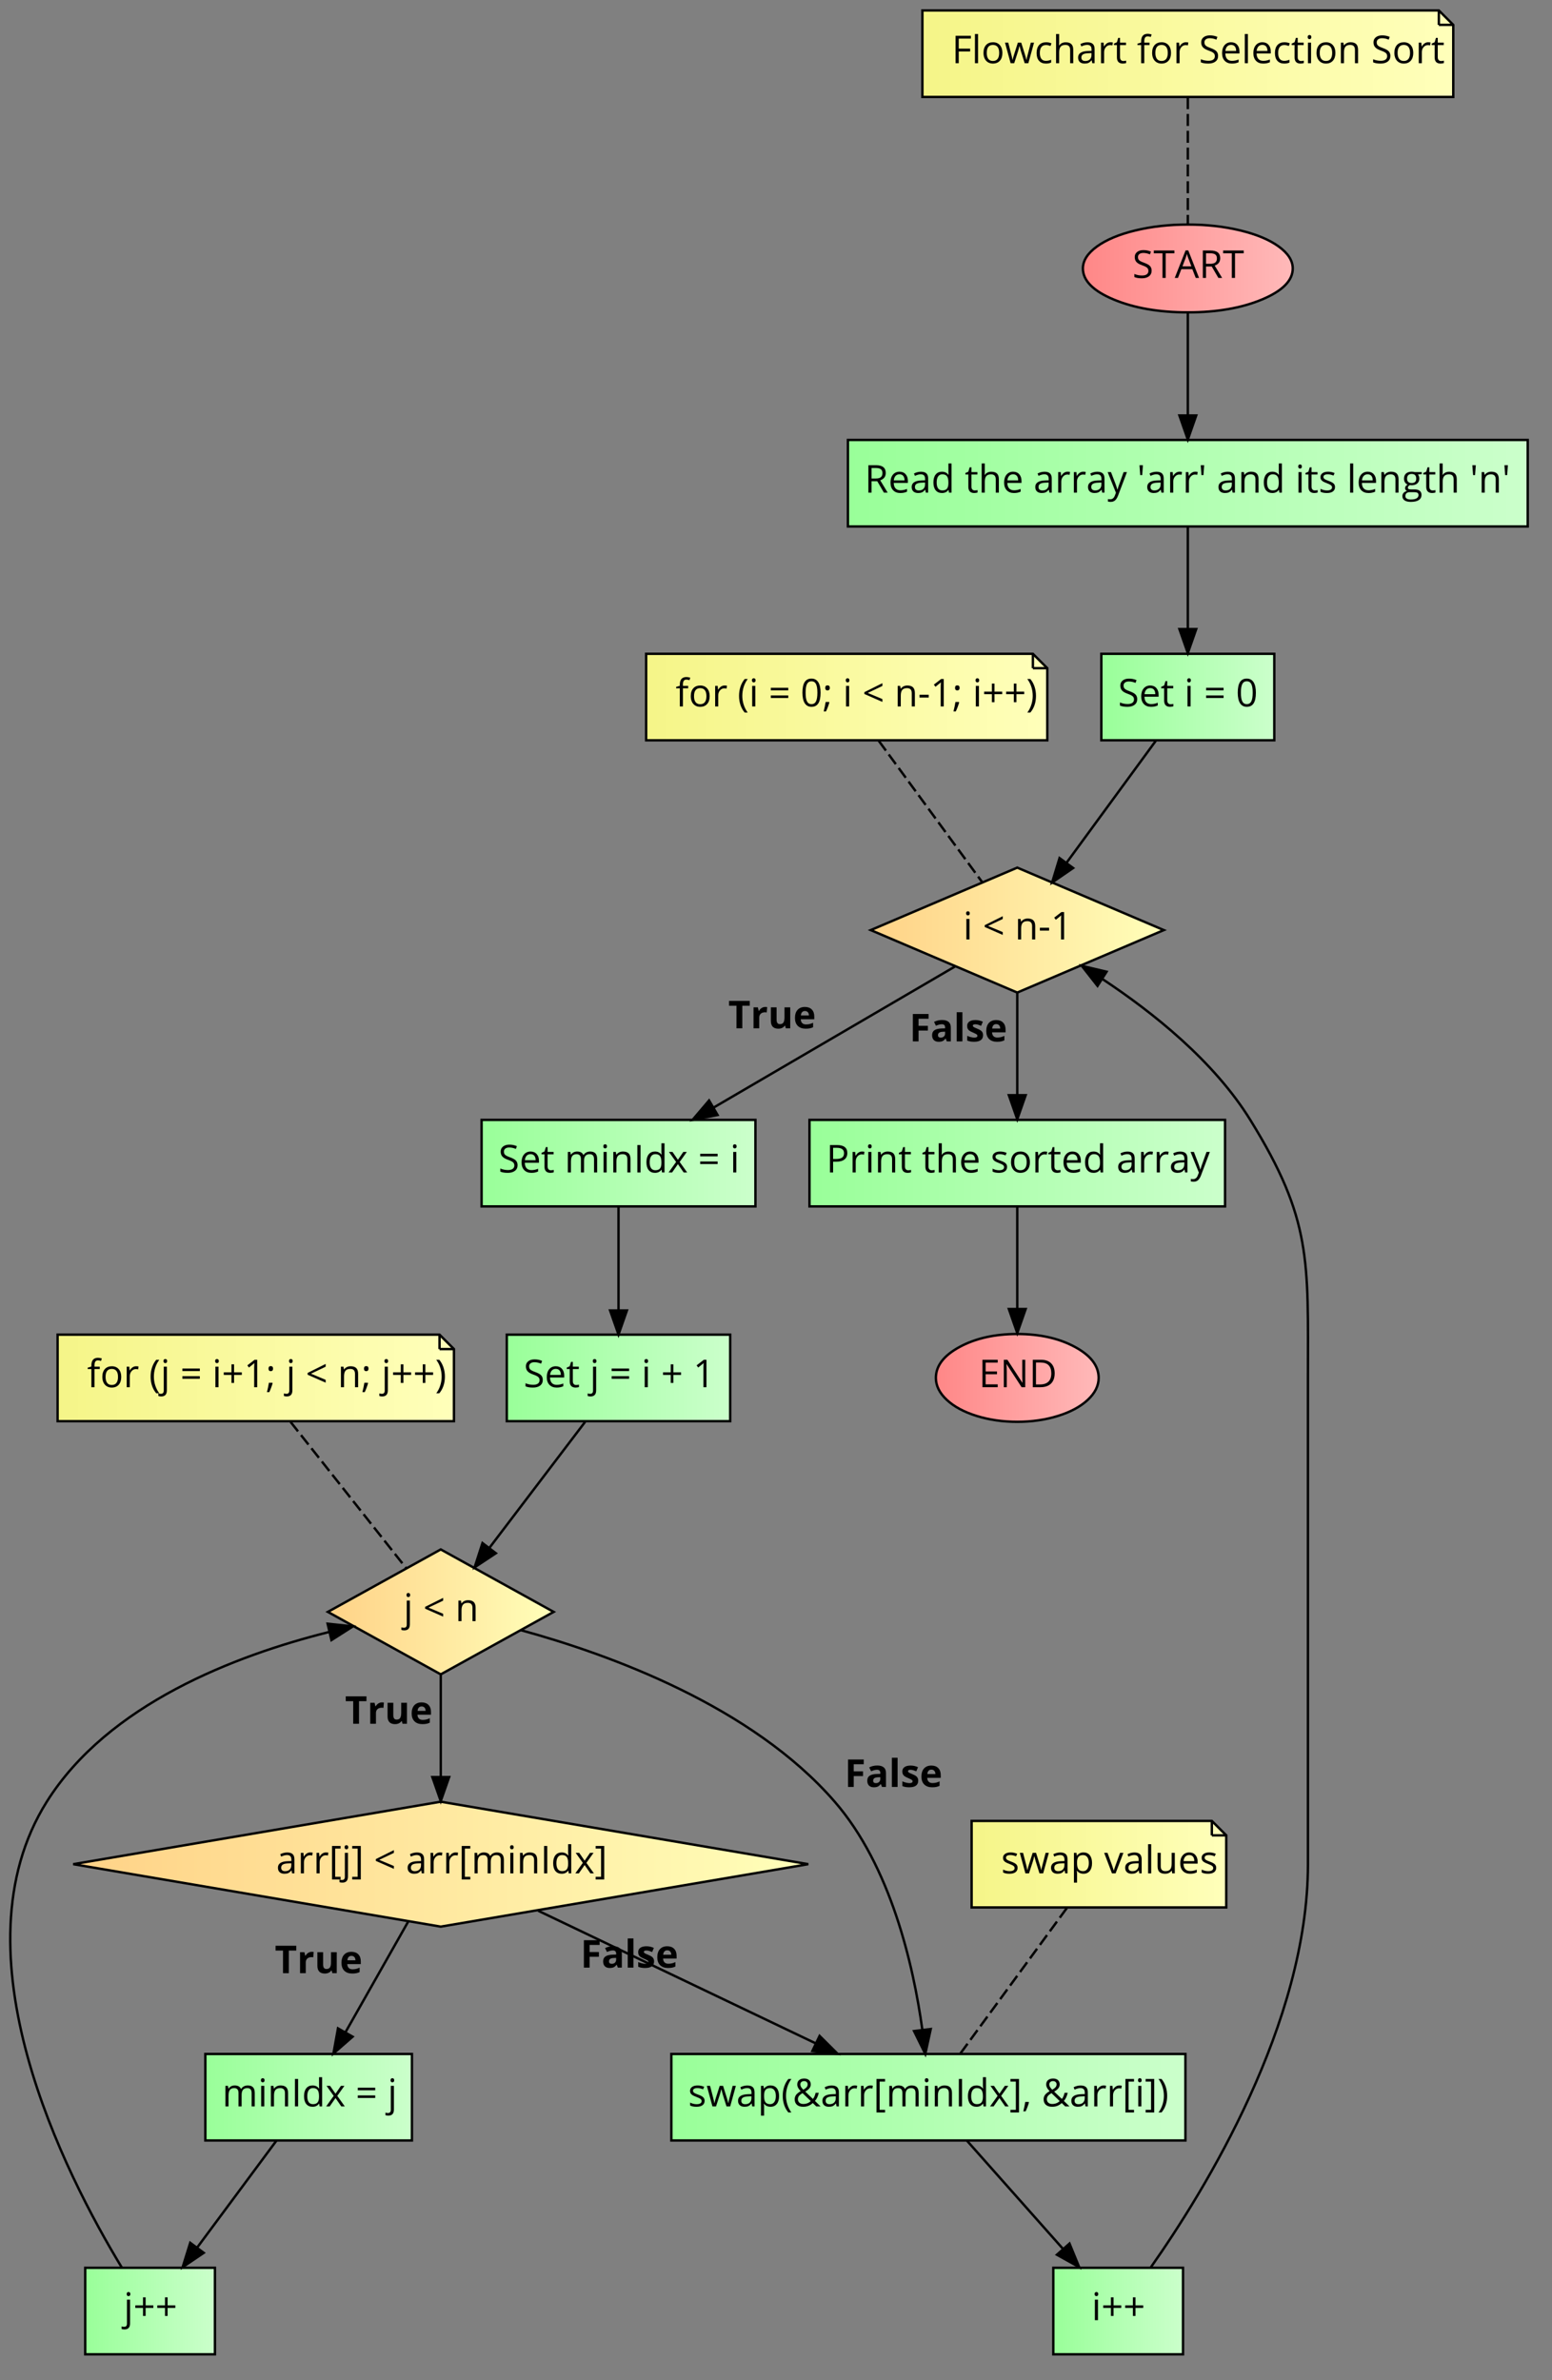 <?xml version="1.0" encoding="UTF-8"?>
<svg xmlns="http://www.w3.org/2000/svg" xmlns:xlink="http://www.w3.org/1999/xlink" width="1444pt" height="2214pt" viewBox="0 0 1444 2214" version="1.1">
<rect x="0" y="0" width="1444" height="2214" fill="#808080" stroke="none"/>
<defs>
<g>
<symbol overflow="visible" id="glyph0-0">
<path style="stroke:none;" d="M 3.375 0 L 3.375 -25.516 L 18.047 -25.516 L 18.047 0 Z M 5.188 -1.812 L 16.234 -1.812 L 16.234 -23.703 L 5.188 -23.703 Z M 5.188 -1.812 "/>
</symbol>
<symbol overflow="visible" id="glyph0-1">
<path style="stroke:none;" d="M 1.844 -0.828 L 1.844 -3.688 C 2.895 -3.238 4.035 -2.883 5.266 -2.625 C 6.504 -2.375 7.727 -2.25 8.938 -2.25 C 10.914 -2.25 12.406 -2.625 13.406 -3.375 C 14.406 -4.125 14.906 -5.172 14.906 -6.516 C 14.906 -7.398 14.727 -8.125 14.375 -8.688 C 14.02 -9.25 13.426 -9.77 12.594 -10.25 C 11.758 -10.727 10.492 -11.27 8.797 -11.875 C 6.422 -12.719 4.723 -13.723 3.703 -14.891 C 2.691 -16.055 2.188 -17.578 2.188 -19.453 C 2.188 -21.41 2.922 -22.973 4.391 -24.141 C 5.867 -25.305 7.828 -25.891 10.266 -25.891 C 12.797 -25.891 15.129 -25.422 17.266 -24.484 L 16.344 -21.906 C 14.227 -22.789 12.176 -23.234 10.188 -23.234 C 8.625 -23.234 7.398 -22.895 6.516 -22.219 C 5.629 -21.539 5.188 -20.602 5.188 -19.406 C 5.188 -18.52 5.348 -17.797 5.672 -17.234 C 5.992 -16.672 6.539 -16.156 7.312 -15.688 C 8.094 -15.219 9.281 -14.695 10.875 -14.125 C 13.551 -13.164 15.391 -12.141 16.391 -11.047 C 17.398 -9.953 17.906 -8.535 17.906 -6.797 C 17.906 -4.547 17.086 -2.789 15.453 -1.531 C 13.828 -0.281 11.617 0.344 8.828 0.344 C 5.805 0.344 3.477 -0.047 1.844 -0.828 Z M 1.844 -0.828 "/>
</symbol>
<symbol overflow="visible" id="glyph0-2">
<path style="stroke:none;" d="M 0.312 -22.891 L 0.312 -25.516 L 19.453 -25.516 L 19.453 -22.891 L 11.359 -22.891 L 11.359 0 L 8.391 0 L 8.391 -22.891 Z M 0.312 -22.891 "/>
</symbol>
<symbol overflow="visible" id="glyph0-3">
<path style="stroke:none;" d="M 0 0 L 10.094 -25.625 L 12.578 -25.625 L 22.625 0 L 19.547 0 L 16.375 -8.109 L 6.141 -8.109 L 3 0 Z M 7.188 -10.781 L 15.453 -10.781 L 12.484 -18.703 C 12.098 -19.703 11.703 -20.926 11.297 -22.375 C 11.035 -21.258 10.664 -20.035 10.188 -18.703 Z M 7.188 -10.781 "/>
</symbol>
<symbol overflow="visible" id="glyph0-4">
<path style="stroke:none;" d="M 3.516 0 L 3.516 -25.516 L 10.516 -25.516 C 13.641 -25.516 15.945 -24.914 17.438 -23.719 C 18.938 -22.52 19.688 -20.719 19.688 -18.312 C 19.688 -14.938 17.977 -12.656 14.562 -11.469 L 21.484 0 L 17.984 0 L 11.797 -10.609 L 6.469 -10.609 L 6.469 0 Z M 6.469 -13.156 L 10.547 -13.156 C 12.641 -13.156 14.176 -13.57 15.156 -14.406 C 16.133 -15.238 16.625 -16.488 16.625 -18.156 C 16.625 -19.844 16.125 -21.055 15.125 -21.797 C 14.133 -22.547 12.535 -22.922 10.328 -22.922 L 6.469 -22.922 Z M 6.469 -13.156 "/>
</symbol>
<symbol overflow="visible" id="glyph0-5">
<path style="stroke:none;" d="M 2 -9.406 C 2 -12.488 2.758 -14.938 4.281 -16.75 C 5.801 -18.57 7.844 -19.484 10.406 -19.484 C 12.801 -19.484 14.695 -18.691 16.094 -17.109 C 17.488 -15.535 18.188 -13.457 18.188 -10.875 L 18.188 -9.047 L 5.016 -9.047 C 5.066 -6.797 5.629 -5.086 6.703 -3.922 C 7.785 -2.766 9.305 -2.188 11.266 -2.188 C 13.316 -2.188 15.352 -2.613 17.375 -3.469 L 17.375 -0.891 C 16.344 -0.453 15.367 -0.141 14.453 0.047 C 13.547 0.242 12.445 0.344 11.156 0.344 C 8.32 0.344 6.086 -0.516 4.453 -2.234 C 2.816 -3.953 2 -6.344 2 -9.406 Z M 5.078 -11.406 L 15.078 -11.406 C 15.078 -13.227 14.672 -14.625 13.859 -15.594 C 13.047 -16.562 11.883 -17.047 10.375 -17.047 C 8.832 -17.047 7.602 -16.547 6.688 -15.547 C 5.781 -14.547 5.242 -13.164 5.078 -11.406 Z M 5.078 -11.406 "/>
</symbol>
<symbol overflow="visible" id="glyph0-6">
<path style="stroke:none;" d="M 1.641 -5.297 C 1.641 -9.148 4.727 -11.172 10.906 -11.359 L 14.156 -11.469 L 14.156 -12.656 C 14.156 -14.156 13.832 -15.258 13.188 -15.969 C 12.539 -16.688 11.508 -17.047 10.094 -17.047 C 8.5 -17.047 6.691 -16.562 4.672 -15.594 L 3.781 -17.812 C 4.727 -18.32 5.766 -18.723 6.891 -19.016 C 8.016 -19.305 9.141 -19.453 10.266 -19.453 C 12.547 -19.453 14.234 -18.941 15.328 -17.922 C 16.43 -16.91 16.984 -15.289 16.984 -13.062 L 16.984 0 L 14.844 0 L 14.266 -2.719 L 14.125 -2.719 C 13.164 -1.52 12.211 -0.707 11.266 -0.281 C 10.316 0.133 9.133 0.344 7.719 0.344 C 5.82 0.344 4.332 -0.141 3.25 -1.109 C 2.176 -2.086 1.641 -3.484 1.641 -5.297 Z M 4.672 -5.25 C 4.672 -4.207 4.988 -3.41 5.625 -2.859 C 6.258 -2.316 7.148 -2.047 8.297 -2.047 C 10.098 -2.047 11.516 -2.539 12.547 -3.531 C 13.578 -4.52 14.094 -5.906 14.094 -7.688 L 14.094 -9.406 L 11.188 -9.281 C 8.883 -9.207 7.223 -8.852 6.203 -8.219 C 5.18 -7.582 4.672 -6.594 4.672 -5.25 Z M 4.672 -5.25 "/>
</symbol>
<symbol overflow="visible" id="glyph0-7">
<path style="stroke:none;" d="M 2 -9.516 C 2 -12.672 2.695 -15.117 4.094 -16.859 C 5.5 -18.609 7.445 -19.484 9.938 -19.484 C 12.531 -19.484 14.52 -18.539 15.906 -16.656 L 16.125 -16.656 L 16 -18.031 L 15.938 -19.375 L 15.938 -27.156 L 18.828 -27.156 L 18.828 0 L 16.484 0 L 16.094 -2.562 L 15.938 -2.562 C 14.602 -0.625 12.602 0.344 9.938 0.344 C 7.426 0.344 5.473 -0.508 4.078 -2.219 C 2.691 -3.926 2 -6.359 2 -9.516 Z M 5.016 -9.484 C 5.016 -7.035 5.461 -5.188 6.359 -3.938 C 7.254 -2.695 8.566 -2.078 10.297 -2.078 C 12.273 -2.078 13.707 -2.613 14.594 -3.688 C 15.488 -4.77 15.938 -6.508 15.938 -8.906 L 15.938 -9.516 C 15.938 -12.223 15.484 -14.156 14.578 -15.312 C 13.68 -16.469 12.242 -17.047 10.266 -17.047 C 8.566 -17.047 7.266 -16.383 6.359 -15.062 C 5.461 -13.75 5.016 -11.891 5.016 -9.484 Z M 5.016 -9.484 "/>
</symbol>
<symbol overflow="visible" id="glyph0-8">
<path style="stroke:none;" d=""/>
</symbol>
<symbol overflow="visible" id="glyph0-9">
<path style="stroke:none;" d="M 0.547 -16.875 L 0.547 -18.281 L 3.281 -19.484 L 4.5 -23.562 L 6.172 -23.562 L 6.172 -19.125 L 11.734 -19.125 L 11.734 -16.875 L 6.172 -16.875 L 6.172 -5.625 C 6.172 -4.469 6.445 -3.582 7 -2.969 C 7.551 -2.352 8.301 -2.047 9.25 -2.047 C 9.758 -2.047 10.254 -2.082 10.734 -2.156 C 11.211 -2.227 11.594 -2.305 11.875 -2.391 L 11.875 -0.172 C 11.562 -0.023 11.098 0.094 10.484 0.188 C 9.867 0.289 9.316 0.344 8.828 0.344 C 5.129 0.344 3.281 -1.602 3.281 -5.5 L 3.281 -16.875 Z M 0.547 -16.875 "/>
</symbol>
<symbol overflow="visible" id="glyph0-10">
<path style="stroke:none;" d="M 3.078 0 L 3.078 -27.156 L 5.969 -27.156 L 5.969 -18.938 C 5.969 -17.945 5.922 -17.129 5.828 -16.484 L 6 -16.484 C 6.57 -17.398 7.383 -18.125 8.438 -18.656 C 9.488 -19.188 10.691 -19.453 12.047 -19.453 C 14.379 -19.453 16.129 -18.895 17.297 -17.781 C 18.473 -16.664 19.062 -14.898 19.062 -12.484 L 19.062 0 L 16.172 0 L 16.172 -12.375 C 16.172 -13.938 15.812 -15.098 15.094 -15.859 C 14.383 -16.629 13.273 -17.016 11.766 -17.016 C 9.754 -17.016 8.285 -16.469 7.359 -15.375 C 6.43 -14.281 5.969 -12.488 5.969 -10 L 5.969 0 Z M 3.078 0 "/>
</symbol>
<symbol overflow="visible" id="glyph0-11">
<path style="stroke:none;" d="M 3.078 0 L 3.078 -19.125 L 5.469 -19.125 L 5.797 -15.594 L 5.938 -15.594 C 6.645 -16.832 7.5 -17.789 8.5 -18.469 C 9.5 -19.145 10.598 -19.484 11.797 -19.484 C 12.648 -19.484 13.414 -19.41 14.094 -19.266 L 13.688 -16.578 C 12.895 -16.754 12.195 -16.844 11.594 -16.844 C 10.039 -16.844 8.711 -16.211 7.609 -14.953 C 6.516 -13.703 5.969 -12.141 5.969 -10.266 L 5.969 0 Z M 3.078 0 "/>
</symbol>
<symbol overflow="visible" id="glyph0-12">
<path style="stroke:none;" d="M 0.031 -19.125 L 3.141 -19.125 L 7.328 -8.219 C 8.242 -5.727 8.816 -3.93 9.047 -2.828 L 9.188 -2.828 C 9.332 -3.422 9.645 -4.438 10.125 -5.875 C 10.613 -7.312 12.195 -11.727 14.875 -19.125 L 17.984 -19.125 L 9.766 2.656 C 8.941 4.801 7.984 6.328 6.891 7.234 C 5.805 8.141 4.473 8.594 2.891 8.594 C 2.016 8.594 1.145 8.492 0.281 8.297 L 0.281 5.969 C 0.914 6.102 1.629 6.172 2.422 6.172 C 4.41 6.172 5.832 5.055 6.688 2.828 L 7.75 0.109 Z M 0.031 -19.125 "/>
</symbol>
<symbol overflow="visible" id="glyph0-13">
<path style="stroke:none;" d="M 2.328 -25.516 L 5.562 -25.516 L 4.875 -16.297 L 3.031 -16.297 Z M 2.328 -25.516 "/>
</symbol>
<symbol overflow="visible" id="glyph0-14">
<path style="stroke:none;" d="M 3.078 0 L 3.078 -19.125 L 5.422 -19.125 L 5.906 -16.516 L 6.047 -16.516 C 6.641 -17.453 7.469 -18.18 8.531 -18.703 C 9.602 -19.223 10.797 -19.484 12.109 -19.484 C 14.422 -19.484 16.156 -18.926 17.312 -17.812 C 18.477 -16.695 19.062 -14.922 19.062 -12.484 L 19.062 0 L 16.172 0 L 16.172 -12.375 C 16.172 -13.938 15.812 -15.098 15.094 -15.859 C 14.383 -16.629 13.273 -17.016 11.766 -17.016 C 9.766 -17.016 8.297 -16.473 7.359 -15.391 C 6.43 -14.305 5.969 -12.52 5.969 -10.031 L 5.969 0 Z M 3.078 0 "/>
</symbol>
<symbol overflow="visible" id="glyph0-15">
<path style="stroke:none;" d="M 2.828 -24.312 C 2.828 -24.977 2.988 -25.461 3.312 -25.766 C 3.645 -26.078 4.051 -26.234 4.531 -26.234 C 5 -26.234 5.398 -26.078 5.734 -25.766 C 6.078 -25.453 6.25 -24.969 6.25 -24.312 C 6.25 -23.664 6.078 -23.18 5.734 -22.859 C 5.398 -22.535 5 -22.375 4.531 -22.375 C 4.051 -22.375 3.645 -22.535 3.312 -22.859 C 2.988 -23.18 2.828 -23.664 2.828 -24.312 Z M 3.078 0 L 3.078 -19.125 L 5.969 -19.125 L 5.969 0 Z M 3.078 0 "/>
</symbol>
<symbol overflow="visible" id="glyph0-16">
<path style="stroke:none;" d="M 1.844 -14.438 C 1.844 -16 2.477 -17.227 3.75 -18.125 C 5.02 -19.031 6.758 -19.484 8.969 -19.484 C 11.031 -19.484 13.047 -19.062 15.016 -18.219 L 13.984 -15.875 C 12.066 -16.656 10.328 -17.047 8.766 -17.047 C 7.391 -17.047 6.352 -16.832 5.656 -16.406 C 4.957 -15.977 4.609 -15.383 4.609 -14.625 C 4.609 -14.113 4.738 -13.676 5 -13.312 C 5.258 -12.957 5.68 -12.613 6.266 -12.281 C 6.848 -11.957 7.969 -11.488 9.625 -10.875 C 11.883 -10.051 13.41 -9.219 14.203 -8.375 C 15.004 -7.539 15.406 -6.488 15.406 -5.219 C 15.406 -3.438 14.742 -2.062 13.422 -1.094 C 12.098 -0.133 10.238 0.344 7.844 0.344 C 5.301 0.344 3.32 -0.055 1.906 -0.859 L 1.906 -3.547 C 2.82 -3.078 3.805 -2.707 4.859 -2.438 C 5.91 -2.176 6.926 -2.047 7.906 -2.047 C 9.414 -2.047 10.578 -2.285 11.391 -2.766 C 12.211 -3.242 12.625 -3.977 12.625 -4.969 C 12.625 -5.719 12.301 -6.359 11.656 -6.891 C 11.008 -7.422 9.75 -8.047 7.875 -8.766 C 6.094 -9.43 4.828 -10.008 4.078 -10.5 C 3.328 -10.988 2.766 -11.547 2.391 -12.172 C 2.023 -12.805 1.844 -13.562 1.844 -14.438 Z M 1.844 -14.438 "/>
</symbol>
<symbol overflow="visible" id="glyph0-17">
<path style="stroke:none;" d="M 3.078 0 L 3.078 -27.156 L 5.969 -27.156 L 5.969 0 Z M 3.078 0 "/>
</symbol>
<symbol overflow="visible" id="glyph0-18">
<path style="stroke:none;" d="M 0.688 3.25 C 0.688 2.082 1.055 1.07 1.797 0.219 C 2.547 -0.625 3.594 -1.195 4.938 -1.5 C 4.445 -1.719 4.035 -2.062 3.703 -2.531 C 3.379 -3 3.219 -3.539 3.219 -4.156 C 3.219 -4.852 3.398 -5.461 3.766 -5.984 C 4.141 -6.504 4.727 -7.008 5.531 -7.5 C 4.539 -7.906 3.734 -8.598 3.109 -9.578 C 2.492 -10.555 2.188 -11.676 2.188 -12.938 C 2.188 -15.031 2.812 -16.645 4.062 -17.781 C 5.32 -18.914 7.102 -19.484 9.406 -19.484 C 10.406 -19.484 11.305 -19.363 12.109 -19.125 L 18.734 -19.125 L 18.734 -17.297 L 15.188 -16.875 C 15.508 -16.469 15.797 -15.938 16.047 -15.281 C 16.305 -14.625 16.438 -13.883 16.438 -13.062 C 16.438 -11.188 15.797 -9.688 14.516 -8.562 C 13.242 -7.445 11.488 -6.891 9.25 -6.891 C 8.676 -6.891 8.141 -6.938 7.641 -7.031 C 6.41 -6.383 5.797 -5.566 5.797 -4.578 C 5.797 -4.047 6.008 -3.656 6.438 -3.406 C 6.875 -3.156 7.613 -3.031 8.656 -3.031 L 12.047 -3.031 C 14.117 -3.031 15.707 -2.594 16.812 -1.719 C 17.926 -0.852 18.484 0.41 18.484 2.078 C 18.484 4.191 17.633 5.805 15.938 6.922 C 14.238 8.035 11.758 8.594 8.5 8.594 C 6 8.594 4.07 8.125 2.719 7.188 C 1.363 6.258 0.688 4.945 0.688 3.25 Z M 3.469 3.219 C 3.469 4.25 3.906 5.031 4.781 5.562 C 5.656 6.102 6.906 6.375 8.531 6.375 C 10.969 6.375 12.77 6.008 13.938 5.281 C 15.102 4.551 15.688 3.566 15.688 2.328 C 15.688 1.285 15.363 0.562 14.719 0.156 C 14.082 -0.238 12.883 -0.438 11.125 -0.438 L 7.641 -0.438 C 6.328 -0.438 5.301 -0.125 4.562 0.5 C 3.832 1.133 3.469 2.039 3.469 3.219 Z M 5.047 -13 C 5.047 -11.664 5.422 -10.656 6.172 -9.969 C 6.93 -9.281 7.988 -8.938 9.344 -8.938 C 12.164 -8.938 13.578 -10.312 13.578 -13.062 C 13.578 -15.938 12.145 -17.375 9.281 -17.375 C 7.926 -17.375 6.879 -17.004 6.141 -16.266 C 5.41 -15.535 5.047 -14.445 5.047 -13 Z M 5.047 -13 "/>
</symbol>
<symbol overflow="visible" id="glyph0-19">
<path style="stroke:none;" d="M 2.078 -7.844 L 2.078 -10.234 L 18.312 -10.234 L 18.312 -7.844 Z M 2.078 -14.984 L 2.078 -17.375 L 18.312 -17.375 L 18.312 -14.984 Z M 2.078 -14.984 "/>
</symbol>
<symbol overflow="visible" id="glyph0-20">
<path style="stroke:none;" d="M 1.781 -12.797 C 1.781 -17.242 2.473 -20.539 3.859 -22.688 C 5.242 -24.844 7.352 -25.922 10.188 -25.922 C 12.957 -25.922 15.062 -24.797 16.5 -22.547 C 17.938 -20.305 18.656 -17.055 18.656 -12.797 C 18.656 -8.379 17.957 -5.082 16.562 -2.906 C 15.176 -0.738 13.051 0.344 10.188 0.344 C 7.445 0.344 5.359 -0.77 3.922 -3 C 2.492 -5.227 1.781 -8.492 1.781 -12.797 Z M 4.719 -12.797 C 4.719 -9.086 5.148 -6.383 6.016 -4.688 C 6.891 -2.988 8.281 -2.141 10.188 -2.141 C 12.125 -2.141 13.523 -3 14.391 -4.719 C 15.254 -6.438 15.688 -9.129 15.688 -12.797 C 15.688 -16.461 15.254 -19.145 14.391 -20.844 C 13.523 -22.551 12.125 -23.406 10.188 -23.406 C 8.281 -23.406 6.891 -22.562 6.016 -20.875 C 5.148 -19.195 4.719 -16.504 4.719 -12.797 Z M 4.719 -12.797 "/>
</symbol>
<symbol overflow="visible" id="glyph0-21">
<path style="stroke:none;" d="M 1.812 -11.594 L 1.812 -13.297 L 18.594 -21.656 L 18.594 -19.062 L 4.938 -12.578 L 18.594 -6.859 L 18.594 -4.219 Z M 1.812 -11.594 "/>
</symbol>
<symbol overflow="visible" id="glyph0-22">
<path style="stroke:none;" d="M 1.469 -8.25 L 1.469 -10.906 L 10.031 -10.906 L 10.031 -8.25 Z M 1.469 -8.25 "/>
</symbol>
<symbol overflow="visible" id="glyph0-23">
<path style="stroke:none;" d="M 3.281 -20.297 L 10.031 -25.516 L 12.484 -25.516 L 12.484 0 L 9.656 0 L 9.656 -18.188 C 9.656 -19.695 9.703 -21.129 9.797 -22.484 C 9.547 -22.234 9.27 -21.973 8.969 -21.703 C 8.664 -21.441 7.281 -20.312 4.812 -18.312 Z M 3.281 -20.297 "/>
</symbol>
<symbol overflow="visible" id="glyph0-24">
<path style="stroke:none;" d="M 3.078 0 L 3.078 -19.125 L 5.422 -19.125 L 5.906 -16.516 L 6.047 -16.516 C 6.586 -17.441 7.352 -18.164 8.344 -18.688 C 9.344 -19.219 10.461 -19.484 11.703 -19.484 C 14.691 -19.484 16.645 -18.398 17.562 -16.234 L 17.703 -16.234 C 18.273 -17.234 19.098 -18.023 20.172 -18.609 C 21.254 -19.191 22.488 -19.484 23.875 -19.484 C 26.039 -19.484 27.66 -18.926 28.734 -17.812 C 29.816 -16.695 30.359 -14.922 30.359 -12.484 L 30.359 0 L 27.453 0 L 27.453 -12.453 C 27.453 -13.973 27.125 -15.113 26.469 -15.875 C 25.82 -16.633 24.812 -17.016 23.438 -17.016 C 21.633 -17.016 20.301 -16.492 19.438 -15.453 C 18.582 -14.422 18.156 -12.832 18.156 -10.688 L 18.156 0 L 15.25 0 L 15.25 -12.453 C 15.25 -13.973 14.922 -15.113 14.266 -15.875 C 13.617 -16.633 12.602 -17.016 11.219 -17.016 C 9.406 -17.016 8.078 -16.469 7.234 -15.375 C 6.391 -14.289 5.969 -12.508 5.969 -10.031 L 5.969 0 Z M 3.078 0 "/>
</symbol>
<symbol overflow="visible" id="glyph0-25">
<path style="stroke:none;" d="M 3.516 0 L 3.516 -25.516 L 6.469 -25.516 L 6.469 0 Z M 3.516 0 "/>
</symbol>
<symbol overflow="visible" id="glyph0-26">
<path style="stroke:none;" d="M 0.688 0 L 7.688 -9.797 L 1.031 -19.125 L 4.328 -19.125 L 9.375 -11.797 L 14.406 -19.125 L 17.672 -19.125 L 11.016 -9.797 L 18.016 0 L 14.734 0 L 9.375 -7.75 L 3.969 0 Z M 0.688 0 "/>
</symbol>
<symbol overflow="visible" id="glyph0-27">
<path style="stroke:none;" d="M 3.516 0 L 3.516 -25.516 L 10.125 -25.516 C 16.5 -25.516 19.688 -23.035 19.688 -18.078 C 19.688 -15.492 18.805 -13.504 17.047 -12.109 C 15.285 -10.723 12.766 -10.031 9.484 -10.031 L 6.469 -10.031 L 6.469 0 Z M 6.469 -12.578 L 9.141 -12.578 C 11.773 -12.578 13.68 -13.004 14.859 -13.859 C 16.035 -14.711 16.625 -16.07 16.625 -17.938 C 16.625 -19.625 16.066 -20.879 14.953 -21.703 C 13.848 -22.535 12.129 -22.953 9.797 -22.953 L 6.469 -22.953 Z M 6.469 -12.578 "/>
</symbol>
<symbol overflow="visible" id="glyph0-28">
<path style="stroke:none;" d="M 2 -9.578 C 2 -12.703 2.781 -15.133 4.344 -16.875 C 5.906 -18.613 8.07 -19.484 10.844 -19.484 C 13.52 -19.484 15.645 -18.594 17.219 -16.812 C 18.789 -15.031 19.578 -12.617 19.578 -9.578 C 19.578 -6.461 18.789 -4.031 17.219 -2.281 C 15.656 -0.531 13.488 0.344 10.719 0.344 C 9.008 0.344 7.488 -0.055 6.156 -0.859 C 4.832 -1.66 3.805 -2.812 3.078 -4.312 C 2.359 -5.812 2 -7.566 2 -9.578 Z M 5.016 -9.578 C 5.016 -7.141 5.5 -5.281 6.469 -4 C 7.445 -2.719 8.883 -2.078 10.781 -2.078 C 12.688 -2.078 14.129 -2.711 15.109 -3.984 C 16.086 -5.266 16.578 -7.129 16.578 -9.578 C 16.578 -12.016 16.086 -13.863 15.109 -15.125 C 14.129 -16.383 12.676 -17.016 10.75 -17.016 C 8.852 -17.016 7.422 -16.391 6.453 -15.141 C 5.492 -13.898 5.016 -12.047 5.016 -9.578 Z M 5.016 -9.578 "/>
</symbol>
<symbol overflow="visible" id="glyph0-29">
<path style="stroke:none;" d="M -1.938 5.797 C -1.133 6.023 -0.344 6.141 0.438 6.141 C 1.344 6.141 2.008 5.891 2.438 5.391 C 2.863 4.898 3.078 4.148 3.078 3.141 L 3.078 -19.125 L 5.969 -19.125 L 5.969 2.938 C 5.969 6.707 4.227 8.594 0.75 8.594 C -0.352 8.594 -1.25 8.445 -1.938 8.156 Z M 2.828 -24.312 C 2.828 -24.977 2.988 -25.461 3.312 -25.766 C 3.645 -26.078 4.051 -26.234 4.531 -26.234 C 5 -26.234 5.398 -26.078 5.734 -25.766 C 6.078 -25.453 6.25 -24.969 6.25 -24.312 C 6.25 -23.664 6.078 -23.18 5.734 -22.859 C 5.398 -22.535 5 -22.375 4.531 -22.375 C 4.051 -22.375 3.645 -22.535 3.312 -22.859 C 2.988 -23.18 2.828 -23.664 2.828 -24.312 Z M 2.828 -24.312 "/>
</symbol>
<symbol overflow="visible" id="glyph0-30">
<path style="stroke:none;" d="M 1.812 -11.406 L 1.812 -13.812 L 8.969 -13.812 L 8.969 -21.281 L 11.406 -21.281 L 11.406 -13.812 L 18.594 -13.812 L 18.594 -11.406 L 11.406 -11.406 L 11.406 -3.969 L 8.969 -3.969 L 8.969 -11.406 Z M 1.812 -11.406 "/>
</symbol>
<symbol overflow="visible" id="glyph0-31">
<path style="stroke:none;" d="M 2.891 5.656 L 2.891 -25.516 L 10.875 -25.516 L 10.875 -23.062 L 5.828 -23.062 L 5.828 3.172 L 10.875 3.172 L 10.875 5.656 Z M 2.891 5.656 "/>
</symbol>
<symbol overflow="visible" id="glyph0-32">
<path style="stroke:none;" d="M 0.891 3.172 L 5.938 3.172 L 5.938 -23.062 L 0.891 -23.062 L 0.891 -25.516 L 8.875 -25.516 L 8.875 5.656 L 0.891 5.656 Z M 0.891 3.172 "/>
</symbol>
<symbol overflow="visible" id="glyph0-33">
<path style="stroke:none;" d="M 0.406 -19.125 L 3.438 -19.125 C 4.676 -14.32 5.617 -10.66 6.266 -8.141 C 6.91 -5.629 7.273 -3.941 7.359 -3.078 L 7.5 -3.078 C 7.633 -3.734 7.844 -4.586 8.125 -5.641 C 8.406 -6.703 8.656 -7.539 8.875 -8.156 L 12.375 -19.125 L 15.516 -19.125 L 18.938 -8.156 C 19.594 -6.156 20.035 -4.473 20.266 -3.109 L 20.406 -3.109 C 20.445 -3.523 20.57 -4.172 20.781 -5.047 C 20.988 -5.922 22.203 -10.613 24.422 -19.125 L 27.422 -19.125 L 22.141 0 L 18.703 0 L 15.188 -11.219 C 14.969 -11.906 14.555 -13.469 13.953 -15.906 L 13.812 -15.906 C 13.344 -13.863 12.93 -12.289 12.578 -11.188 L 8.969 0 L 5.625 0 Z M 0.406 -19.125 "/>
</symbol>
<symbol overflow="visible" id="glyph0-34">
<path style="stroke:none;" d="M 3.078 8.594 L 3.078 -19.125 L 5.422 -19.125 L 5.828 -16.516 L 5.969 -16.516 C 6.719 -17.555 7.586 -18.312 8.578 -18.781 C 9.566 -19.25 10.695 -19.484 11.969 -19.484 C 14.508 -19.484 16.469 -18.613 17.844 -16.875 C 19.227 -15.145 19.922 -12.711 19.922 -9.578 C 19.922 -6.441 19.219 -4.004 17.812 -2.266 C 16.406 -0.523 14.457 0.344 11.969 0.344 C 10.727 0.344 9.594 0.113 8.562 -0.344 C 7.531 -0.801 6.664 -1.508 5.969 -2.469 L 5.766 -2.469 C 5.898 -1.344 5.969 -0.281 5.969 0.719 L 5.969 8.594 Z M 5.969 -9.578 C 5.969 -6.891 6.414 -4.969 7.312 -3.812 C 8.207 -2.656 9.645 -2.078 11.625 -2.078 C 13.281 -2.078 14.578 -2.742 15.516 -4.078 C 16.453 -5.422 16.922 -7.27 16.922 -9.625 C 16.922 -12.008 16.453 -13.836 15.516 -15.109 C 14.578 -16.379 13.258 -17.016 11.562 -17.016 C 9.602 -17.016 8.188 -16.473 7.312 -15.391 C 6.438 -14.305 5.988 -12.586 5.969 -10.234 Z M 5.969 -9.578 "/>
</symbol>
<symbol overflow="visible" id="glyph0-35">
<path style="stroke:none;" d="M 1.438 -9.797 C 1.438 -12.879 1.883 -15.766 2.781 -18.453 C 3.688 -21.141 4.988 -23.492 6.688 -25.516 L 9.516 -25.516 C 7.836 -23.273 6.578 -20.812 5.734 -18.125 C 4.891 -15.438 4.469 -12.672 4.469 -9.828 C 4.469 -7.035 4.895 -4.305 5.75 -1.641 C 6.613 1.023 7.859 3.457 9.484 5.656 L 6.688 5.656 C 4.977 3.676 3.676 1.367 2.781 -1.266 C 1.883 -3.91 1.438 -6.754 1.438 -9.797 Z M 1.438 -9.797 "/>
</symbol>
<symbol overflow="visible" id="glyph0-36">
<path style="stroke:none;" d="M 1.969 -6.609 C 1.969 -8.129 2.375 -9.469 3.188 -10.625 C 4 -11.789 5.453 -12.969 7.547 -14.156 C 6.555 -15.258 5.883 -16.098 5.531 -16.672 C 5.176 -17.242 4.891 -17.836 4.672 -18.453 C 4.461 -19.066 4.359 -19.707 4.359 -20.375 C 4.359 -22.113 4.926 -23.473 6.062 -24.453 C 7.207 -25.43 8.801 -25.922 10.844 -25.922 C 12.727 -25.922 14.211 -25.43 15.297 -24.453 C 16.379 -23.484 16.922 -22.133 16.922 -20.406 C 16.922 -19.156 16.523 -18.004 15.734 -16.953 C 14.941 -15.898 13.629 -14.832 11.797 -13.75 L 18.906 -6.938 C 19.551 -7.656 20.066 -8.5 20.453 -9.469 C 20.848 -10.438 21.18 -11.5 21.453 -12.656 L 24.391 -12.656 C 23.598 -9.32 22.406 -6.797 20.812 -5.078 L 26.031 0 L 22.031 0 L 18.797 -3.109 C 17.422 -1.867 16.023 -0.984 14.609 -0.453 C 13.191 0.078 11.609 0.344 9.859 0.344 C 7.359 0.344 5.414 -0.27 4.031 -1.5 C 2.656 -2.738 1.969 -4.441 1.969 -6.609 Z M 4.969 -6.688 C 4.969 -5.32 5.422 -4.238 6.328 -3.438 C 7.234 -2.645 8.438 -2.25 9.938 -2.25 C 12.738 -2.25 15.066 -3.145 16.922 -4.938 L 9.281 -12.344 C 7.988 -11.551 7.078 -10.895 6.547 -10.375 C 6.016 -9.852 5.617 -9.297 5.359 -8.703 C 5.098 -8.117 4.969 -7.445 4.969 -6.688 Z M 7.234 -20.438 C 7.234 -19.633 7.441 -18.867 7.859 -18.141 C 8.273 -17.41 8.988 -16.535 10 -15.516 C 11.5 -16.391 12.539 -17.195 13.125 -17.938 C 13.719 -18.676 14.016 -19.531 14.016 -20.5 C 14.016 -21.395 13.711 -22.125 13.109 -22.688 C 12.516 -23.25 11.719 -23.531 10.719 -23.531 C 9.688 -23.531 8.848 -23.25 8.203 -22.688 C 7.555 -22.133 7.234 -21.383 7.234 -20.438 Z M 7.234 -20.438 "/>
</symbol>
<symbol overflow="visible" id="glyph0-37">
<path style="stroke:none;" d="M 1.094 4.609 C 1.414 3.398 1.766 1.906 2.141 0.125 C 2.516 -1.656 2.781 -3.082 2.938 -4.156 L 6.109 -4.156 L 6.375 -3.75 C 6.07 -2.582 5.633 -1.227 5.062 0.312 C 4.488 1.852 3.895 3.285 3.281 4.609 Z M 1.094 4.609 "/>
</symbol>
<symbol overflow="visible" id="glyph0-38">
<path style="stroke:none;" d="M 1.062 -25.516 L 3.891 -25.516 C 5.598 -23.484 6.898 -21.117 7.797 -18.422 C 8.691 -15.734 9.141 -12.859 9.141 -9.797 C 9.141 -6.734 8.688 -3.879 7.781 -1.234 C 6.883 1.398 5.586 3.695 3.891 5.656 L 1.094 5.656 C 2.719 3.469 3.957 1.039 4.812 -1.625 C 5.676 -4.301 6.109 -7.035 6.109 -9.828 C 6.109 -12.672 5.688 -15.438 4.844 -18.125 C 4 -20.812 2.738 -23.273 1.062 -25.516 Z M 1.062 -25.516 "/>
</symbol>
<symbol overflow="visible" id="glyph0-39">
<path style="stroke:none;" d="M 3.516 0 L 3.516 -25.516 L 17.734 -25.516 L 17.734 -22.891 L 6.469 -22.891 L 6.469 -14.656 L 17.047 -14.656 L 17.047 -12.047 L 6.469 -12.047 L 6.469 -2.656 L 17.734 -2.656 L 17.734 0 Z M 3.516 0 "/>
</symbol>
<symbol overflow="visible" id="glyph0-40">
<path style="stroke:none;" d="M 3.516 0 L 3.516 -25.516 L 6.859 -25.516 L 20.766 -4.188 L 20.906 -4.188 C 20.883 -4.508 20.832 -5.523 20.75 -7.234 C 20.695 -8.555 20.672 -9.582 20.672 -10.312 C 20.672 -10.52 20.672 -10.707 20.672 -10.875 L 20.672 -25.516 L 23.438 -25.516 L 23.438 0 L 20.062 0 L 6.109 -21.422 L 5.969 -21.422 C 6.156 -18.898 6.25 -16.594 6.25 -14.5 L 6.25 0 Z M 3.516 0 "/>
</symbol>
<symbol overflow="visible" id="glyph0-41">
<path style="stroke:none;" d="M 3.516 0 L 3.516 -25.516 L 11.328 -25.516 C 15.297 -25.516 18.379 -24.414 20.578 -22.219 C 22.773 -20.02 23.875 -16.945 23.875 -13 C 23.875 -8.789 22.727 -5.57 20.438 -3.344 C 18.156 -1.113 14.867 0 10.578 0 Z M 6.469 -2.562 L 10.094 -2.562 C 13.625 -2.562 16.281 -3.43 18.062 -5.172 C 19.844 -6.91 20.734 -9.488 20.734 -12.906 C 20.734 -16.227 19.898 -18.734 18.234 -20.422 C 16.566 -22.109 14.082 -22.953 10.781 -22.953 L 6.469 -22.953 Z M 6.469 -2.562 "/>
</symbol>
<symbol overflow="visible" id="glyph0-42">
<path style="stroke:none;" d="M 3.516 0 L 3.516 -25.516 L 17.734 -25.516 L 17.734 -22.891 L 6.469 -22.891 L 6.469 -13.547 L 17.047 -13.547 L 17.047 -10.906 L 6.469 -10.906 L 6.469 0 Z M 3.516 0 "/>
</symbol>
<symbol overflow="visible" id="glyph0-43">
<path style="stroke:none;" d="M 2 -9.438 C 2 -12.645 2.77 -15.117 4.312 -16.859 C 5.863 -18.609 8.062 -19.484 10.906 -19.484 C 11.832 -19.484 12.754 -19.383 13.672 -19.188 C 14.586 -18.988 15.305 -18.754 15.828 -18.484 L 14.938 -16.031 C 14.301 -16.281 13.602 -16.488 12.844 -16.656 C 12.094 -16.832 11.426 -16.922 10.844 -16.922 C 6.957 -16.922 5.016 -14.441 5.016 -9.484 C 5.016 -7.129 5.488 -5.32 6.438 -4.062 C 7.383 -2.812 8.785 -2.188 10.641 -2.188 C 12.242 -2.188 13.879 -2.531 15.547 -3.219 L 15.547 -0.641 C 14.273 0.016 12.664 0.344 10.719 0.344 C 7.945 0.344 5.801 -0.504 4.281 -2.203 C 2.758 -3.91 2 -6.32 2 -9.438 Z M 2 -9.438 "/>
</symbol>
<symbol overflow="visible" id="glyph0-44">
<path style="stroke:none;" d="M 0.5 -16.875 L 0.5 -18.188 L 3.922 -19.234 L 3.922 -20.297 C 3.922 -25.004 5.977 -27.359 10.094 -27.359 C 11.102 -27.359 12.289 -27.156 13.656 -26.75 L 12.906 -24.422 C 11.781 -24.785 10.82 -24.969 10.031 -24.969 C 8.938 -24.969 8.129 -24.602 7.609 -23.875 C 7.086 -23.145 6.828 -21.977 6.828 -20.375 L 6.828 -19.125 L 11.703 -19.125 L 11.703 -16.875 L 6.828 -16.875 L 6.828 0 L 3.922 0 L 3.922 -16.875 Z M 0.5 -16.875 "/>
</symbol>
<symbol overflow="visible" id="glyph0-45">
<path style="stroke:none;" d="M 1.094 4.609 C 1.414 3.398 1.766 1.906 2.141 0.125 C 2.516 -1.656 2.781 -3.082 2.938 -4.156 L 6.109 -4.156 L 6.375 -3.75 C 6.07 -2.582 5.633 -1.227 5.062 0.312 C 4.488 1.852 3.895 3.285 3.281 4.609 Z M 2.562 -17.266 C 2.562 -18.836 3.254 -19.625 4.641 -19.625 C 6.078 -19.625 6.797 -18.836 6.797 -17.266 C 6.797 -16.504 6.602 -15.922 6.219 -15.516 C 5.832 -15.109 5.305 -14.906 4.641 -14.906 C 3.961 -14.906 3.445 -15.109 3.094 -15.516 C 2.738 -15.922 2.562 -16.504 2.562 -17.266 Z M 2.562 -17.266 "/>
</symbol>
<symbol overflow="visible" id="glyph0-46">
<path style="stroke:none;" d="M 0 -19.125 L 3.109 -19.125 L 7.234 -7.781 C 8.16 -5.133 8.707 -3.414 8.875 -2.625 L 9 -2.625 C 9.133 -3.238 9.539 -4.516 10.219 -6.453 C 10.895 -8.391 12.422 -12.613 14.797 -19.125 L 17.906 -19.125 L 10.641 0 L 7.266 0 Z M 0 -19.125 "/>
</symbol>
<symbol overflow="visible" id="glyph0-47">
<path style="stroke:none;" d="M 2.859 -6.609 L 2.859 -19.125 L 5.797 -19.125 L 5.797 -6.719 C 5.797 -5.156 6.148 -3.988 6.859 -3.219 C 7.566 -2.457 8.676 -2.078 10.188 -2.078 C 12.195 -2.078 13.66 -2.625 14.578 -3.719 C 15.504 -4.812 15.969 -6.598 15.969 -9.078 L 15.969 -19.125 L 18.875 -19.125 L 18.875 0 L 16.484 0 L 16.062 -2.562 L 15.906 -2.562 C 15.312 -1.625 14.488 -0.906 13.438 -0.406 C 12.383 0.094 11.18 0.344 9.828 0.344 C 7.504 0.344 5.758 -0.207 4.594 -1.312 C 3.438 -2.414 2.859 -4.18 2.859 -6.609 Z M 2.859 -6.609 "/>
</symbol>
<symbol overflow="visible" id="glyph1-0">
<path style="stroke:none;" d="M 3.375 0 L 3.375 -25.516 L 18.047 -25.516 L 18.047 0 Z M 5.188 -1.812 L 16.234 -1.812 L 16.234 -23.703 L 5.188 -23.703 Z M 5.188 -1.812 "/>
</symbol>
<symbol overflow="visible" id="glyph1-1">
<path style="stroke:none;" d=""/>
</symbol>
<symbol overflow="visible" id="glyph1-2">
<path style="stroke:none;" d="M 0.719 -21.016 L 0.719 -25.516 L 19.984 -25.516 L 19.984 -21.016 L 13.062 -21.016 L 13.062 0 L 7.641 0 L 7.641 -21.016 Z M 0.719 -21.016 "/>
</symbol>
<symbol overflow="visible" id="glyph1-3">
<path style="stroke:none;" d="M 2.797 0 L 2.797 -19.516 L 6.828 -19.516 L 7.609 -16.234 L 7.875 -16.234 C 8.477 -17.328 9.297 -18.207 10.328 -18.875 C 11.359 -19.539 12.477 -19.875 13.688 -19.875 C 14.406 -19.875 15.004 -19.82 15.484 -19.719 L 15.078 -14.734 C 14.648 -14.848 14.129 -14.906 13.516 -14.906 C 11.816 -14.906 10.488 -14.469 9.531 -13.594 C 8.582 -12.727 8.109 -11.508 8.109 -9.938 L 8.109 0 Z M 2.797 0 "/>
</symbol>
<symbol overflow="visible" id="glyph1-4">
<path style="stroke:none;" d="M 2.688 -6.797 L 2.688 -19.516 L 8.016 -19.516 L 8.016 -8.109 C 8.016 -6.703 8.266 -5.645 8.766 -4.938 C 9.266 -4.238 10.062 -3.891 11.156 -3.891 C 12.645 -3.891 13.719 -4.383 14.375 -5.375 C 15.039 -6.375 15.375 -8.023 15.375 -10.328 L 15.375 -19.516 L 20.703 -19.516 L 20.703 0 L 16.625 0 L 15.906 -2.5 L 15.625 -2.5 C 15.051 -1.594 14.238 -0.891 13.188 -0.391 C 12.145 0.098 10.957 0.344 9.625 0.344 C 7.32 0.344 5.586 -0.266 4.422 -1.484 C 3.266 -2.711 2.688 -4.484 2.688 -6.797 Z M 2.688 -6.797 "/>
</symbol>
<symbol overflow="visible" id="glyph1-5">
<path style="stroke:none;" d="M 1.609 -9.625 C 1.609 -12.895 2.426 -15.422 4.062 -17.203 C 5.695 -18.984 7.957 -19.875 10.844 -19.875 C 13.602 -19.875 15.75 -19.086 17.281 -17.516 C 18.812 -15.953 19.578 -13.785 19.578 -11.016 L 19.578 -8.438 L 7 -8.438 C 7.062 -6.914 7.508 -5.727 8.344 -4.875 C 9.176 -4.031 10.352 -3.609 11.875 -3.609 C 13.051 -3.609 14.16 -3.727 15.203 -3.969 C 16.254 -4.219 17.348 -4.613 18.484 -5.156 L 18.484 -1.031 C 17.555 -0.562 16.562 -0.219 15.5 0 C 14.438 0.227 13.145 0.344 11.625 0.344 C 8.477 0.344 6.02 -0.52 4.25 -2.25 C 2.488 -3.988 1.609 -6.445 1.609 -9.625 Z M 7.125 -11.969 L 14.594 -11.969 C 14.57 -13.289 14.227 -14.305 13.562 -15.016 C 12.895 -15.734 12 -16.094 10.875 -16.094 C 9.75 -16.094 8.863 -15.734 8.219 -15.016 C 7.582 -14.305 7.219 -13.289 7.125 -11.969 Z M 7.125 -11.969 "/>
</symbol>
<symbol overflow="visible" id="glyph1-6">
<path style="stroke:none;" d="M 3.219 0 L 3.219 -25.516 L 17.844 -25.516 L 17.844 -21.094 L 8.531 -21.094 L 8.531 -14.5 L 17.188 -14.5 L 17.188 -10.094 L 8.531 -10.094 L 8.531 0 Z M 3.219 0 "/>
</symbol>
<symbol overflow="visible" id="glyph1-7">
<path style="stroke:none;" d="M 1.5 -5.828 C 1.5 -7.898 2.223 -9.426 3.672 -10.406 C 5.117 -11.395 7.305 -11.941 10.234 -12.047 L 13.609 -12.156 L 13.609 -13 C 13.609 -14.977 12.598 -15.969 10.578 -15.969 C 9.016 -15.969 7.18 -15.5 5.078 -14.562 L 3.312 -18.156 C 5.562 -19.332 8.051 -19.922 10.781 -19.922 C 13.406 -19.922 15.414 -19.348 16.812 -18.203 C 18.207 -17.066 18.906 -15.332 18.906 -13 L 18.906 0 L 15.188 0 L 14.156 -2.656 L 14.016 -2.656 C 13.117 -1.52 12.195 -0.734 11.25 -0.297 C 10.301 0.129 9.066 0.344 7.547 0.344 C 5.672 0.344 4.191 -0.188 3.109 -1.25 C 2.035 -2.32 1.5 -3.848 1.5 -5.828 Z M 6.969 -5.797 C 6.969 -4.297 7.828 -3.547 9.547 -3.547 C 10.785 -3.547 11.77 -3.898 12.5 -4.609 C 13.238 -5.316 13.609 -6.258 13.609 -7.438 L 13.609 -9.047 L 11.562 -8.969 C 10.008 -8.926 8.852 -8.645 8.094 -8.125 C 7.344 -7.613 6.969 -6.836 6.969 -5.797 Z M 6.969 -5.797 "/>
</symbol>
<symbol overflow="visible" id="glyph1-8">
<path style="stroke:none;" d="M 2.797 0 L 2.797 -27.156 L 8.109 -27.156 L 8.109 0 Z M 2.797 0 "/>
</symbol>
<symbol overflow="visible" id="glyph1-9">
<path style="stroke:none;" d="M 1.609 -14.438 C 1.609 -16.164 2.281 -17.504 3.625 -18.453 C 4.969 -19.398 6.875 -19.875 9.344 -19.875 C 11.688 -19.875 13.973 -19.363 16.203 -18.344 L 14.594 -14.5 C 13.613 -14.926 12.695 -15.27 11.844 -15.531 C 11 -15.801 10.133 -15.938 9.25 -15.938 C 7.676 -15.938 6.891 -15.508 6.891 -14.656 C 6.891 -14.188 7.141 -13.773 7.641 -13.422 C 8.148 -13.078 9.266 -12.562 10.984 -11.875 C 12.504 -11.25 13.617 -10.672 14.328 -10.141 C 15.035 -9.609 15.555 -8.992 15.891 -8.297 C 16.234 -7.598 16.406 -6.766 16.406 -5.797 C 16.406 -3.797 15.707 -2.27 14.312 -1.219 C 12.926 -0.176 10.848 0.344 8.078 0.344 C 6.66 0.344 5.453 0.242 4.453 0.047 C 3.453 -0.141 2.516 -0.414 1.641 -0.781 L 1.641 -5.188 C 2.629 -4.719 3.742 -4.328 4.984 -4.016 C 6.223 -3.703 7.312 -3.547 8.25 -3.547 C 10.188 -3.547 11.156 -4.102 11.156 -5.219 C 11.156 -5.633 11.023 -5.973 10.766 -6.234 C 10.516 -6.504 10.07 -6.801 9.438 -7.125 C 8.812 -7.457 7.977 -7.848 6.938 -8.297 C 5.426 -8.922 4.316 -9.5 3.609 -10.031 C 2.91 -10.57 2.398 -11.188 2.078 -11.875 C 1.766 -12.57 1.609 -13.426 1.609 -14.438 Z M 1.609 -14.438 "/>
</symbol>
</g>
<linearGradient id="linear0" gradientUnits="userSpaceOnUse" x1="0" y1="0" x2="1" y2="0" gradientTransform="matrix(87.364,0,0,36.541,446.799,-886.424)">
<stop offset="0" style="stop-color:rgb(100%,52.941%,52.941%);stop-opacity:1;"/>
<stop offset="1" style="stop-color:rgb(100%,72.549%,72.549%);stop-opacity:1;"/>
</linearGradient>
<linearGradient id="linear1" gradientUnits="userSpaceOnUse" x1="0" y1="0" x2="1" y2="0" gradientTransform="matrix(283,0,0,36,348.981,-796.77)">
<stop offset="0" style="stop-color:rgb(60%,100%,60%);stop-opacity:1;"/>
<stop offset="1" style="stop-color:rgb(79.608%,100%,79.608%);stop-opacity:1;"/>
</linearGradient>
<linearGradient id="linear2" gradientUnits="userSpaceOnUse" x1="0" y1="0" x2="1" y2="0" gradientTransform="matrix(72,0,0,36,454.481,-707.77)">
<stop offset="0" style="stop-color:rgb(60%,100%,60%);stop-opacity:1;"/>
<stop offset="1" style="stop-color:rgb(79.608%,100%,79.608%);stop-opacity:1;"/>
</linearGradient>
<linearGradient id="linear3" gradientUnits="userSpaceOnUse" x1="0" y1="0" x2="1" y2="0" gradientTransform="matrix(122,0,0,52,358.481,-618.77)">
<stop offset="0" style="stop-color:rgb(100%,82.353%,52.941%);stop-opacity:1;"/>
<stop offset="1" style="stop-color:rgb(100%,100%,72.549%);stop-opacity:1;"/>
</linearGradient>
<linearGradient id="linear4" gradientUnits="userSpaceOnUse" x1="0" y1="0" x2="1" y2="0" gradientTransform="matrix(114,0,0,36,196.481,-513.77)">
<stop offset="0" style="stop-color:rgb(60%,100%,60%);stop-opacity:1;"/>
<stop offset="1" style="stop-color:rgb(79.608%,100%,79.608%);stop-opacity:1;"/>
</linearGradient>
<linearGradient id="linear5" gradientUnits="userSpaceOnUse" x1="0" y1="0" x2="1" y2="0" gradientTransform="matrix(173,0,0,36,332.981,-513.77)">
<stop offset="0" style="stop-color:rgb(60%,100%,60%);stop-opacity:1;"/>
<stop offset="1" style="stop-color:rgb(79.608%,100%,79.608%);stop-opacity:1;"/>
</linearGradient>
<linearGradient id="linear6" gradientUnits="userSpaceOnUse" x1="0" y1="0" x2="1" y2="0" gradientTransform="matrix(93,0,0,36,206.981,-424.385)">
<stop offset="0" style="stop-color:rgb(60%,100%,60%);stop-opacity:1;"/>
<stop offset="1" style="stop-color:rgb(79.608%,100%,79.608%);stop-opacity:1;"/>
</linearGradient>
<linearGradient id="linear7" gradientUnits="userSpaceOnUse" x1="0" y1="0" x2="1" y2="0" gradientTransform="matrix(94,0,0,52,132.481,-335)">
<stop offset="0" style="stop-color:rgb(100%,82.353%,52.941%);stop-opacity:1;"/>
<stop offset="1" style="stop-color:rgb(100%,100%,72.549%);stop-opacity:1;"/>
</linearGradient>
<linearGradient id="linear8" gradientUnits="userSpaceOnUse" x1="0" y1="0" x2="1" y2="0" gradientTransform="matrix(306,0,0,52,26.481,-230)">
<stop offset="0" style="stop-color:rgb(100%,82.353%,52.941%);stop-opacity:1;"/>
<stop offset="1" style="stop-color:rgb(100%,100%,72.549%);stop-opacity:1;"/>
</linearGradient>
<linearGradient id="linear9" gradientUnits="userSpaceOnUse" x1="0" y1="0" x2="1" y2="0" gradientTransform="matrix(214,0,0,36,275.481,-125)">
<stop offset="0" style="stop-color:rgb(60%,100%,60%);stop-opacity:1;"/>
<stop offset="1" style="stop-color:rgb(79.608%,100%,79.608%);stop-opacity:1;"/>
</linearGradient>
<linearGradient id="linear10" gradientUnits="userSpaceOnUse" x1="0" y1="0" x2="1" y2="0" gradientTransform="matrix(86,0,0,36,81.481,-125)">
<stop offset="0" style="stop-color:rgb(60%,100%,60%);stop-opacity:1;"/>
<stop offset="1" style="stop-color:rgb(79.608%,100%,79.608%);stop-opacity:1;"/>
</linearGradient>
<linearGradient id="linear11" gradientUnits="userSpaceOnUse" x1="0" y1="0" x2="1" y2="0" gradientTransform="matrix(54,0,0,36,31.481,-36)">
<stop offset="0" style="stop-color:rgb(60%,100%,60%);stop-opacity:1;"/>
<stop offset="1" style="stop-color:rgb(79.608%,100%,79.608%);stop-opacity:1;"/>
</linearGradient>
<linearGradient id="linear12" gradientUnits="userSpaceOnUse" x1="0" y1="0" x2="1" y2="0" gradientTransform="matrix(54,0,0,36,434.481,-36)">
<stop offset="0" style="stop-color:rgb(60%,100%,60%);stop-opacity:1;"/>
<stop offset="1" style="stop-color:rgb(79.608%,100%,79.608%);stop-opacity:1;"/>
</linearGradient>
<linearGradient id="linear13" gradientUnits="userSpaceOnUse" x1="0" y1="0" x2="1" y2="0" gradientTransform="matrix(67.765,0,0,36.541,385.599,-424.655)">
<stop offset="0" style="stop-color:rgb(100%,52.941%,52.941%);stop-opacity:1;"/>
<stop offset="1" style="stop-color:rgb(100%,72.549%,72.549%);stop-opacity:1;"/>
</linearGradient>
<linearGradient id="linear14" gradientUnits="userSpaceOnUse" x1="0" y1="0" x2="1" y2="0" gradientTransform="matrix(221,0,0,36,379.981,-975.539)">
<stop offset="0" style="stop-color:rgb(96.078%,96.078%,53.333%);stop-opacity:1;"/>
<stop offset="1" style="stop-color:rgb(100%,100%,72.941%);stop-opacity:1;"/>
</linearGradient>
<linearGradient id="linear15" gradientUnits="userSpaceOnUse" x1="0" y1="0" x2="1" y2="0" gradientTransform="matrix(167,0,0,36,264.981,-707.77)">
<stop offset="0" style="stop-color:rgb(96.078%,96.078%,53.333%);stop-opacity:1;"/>
<stop offset="1" style="stop-color:rgb(100%,100%,72.941%);stop-opacity:1;"/>
</linearGradient>
<linearGradient id="linear16" gradientUnits="userSpaceOnUse" x1="0" y1="0" x2="1" y2="0" gradientTransform="matrix(165,0,0,36,19.981,-424.385)">
<stop offset="0" style="stop-color:rgb(96.078%,96.078%,53.333%);stop-opacity:1;"/>
<stop offset="1" style="stop-color:rgb(100%,100%,72.941%);stop-opacity:1;"/>
</linearGradient>
<linearGradient id="linear17" gradientUnits="userSpaceOnUse" x1="0" y1="0" x2="1" y2="0" gradientTransform="matrix(106,0,0,36,400.481,-222)">
<stop offset="0" style="stop-color:rgb(96.078%,96.078%,53.333%);stop-opacity:1;"/>
<stop offset="1" style="stop-color:rgb(100%,100%,72.941%);stop-opacity:1;"/>
</linearGradient>
</defs>
<g id="surface1">
<path style="fill-rule:nonzero;fill:url(#linear0);stroke-width:1;stroke-linecap:butt;stroke-linejoin:miter;stroke:rgb(0%,0%,0%);stroke-opacity:1;stroke-miterlimit:4;" d="M 534.163 -868.155 C 534.165 -863.11 529.9 -858.803 521.369 -855.235 C 512.839 -851.667 502.542 -849.884 490.481 -849.884 C 478.419 -849.884 468.123 -851.667 459.593 -855.235 C 451.064 -858.803 446.799 -863.11 446.799 -868.155 C 446.799 -871.417 448.75 -874.462 452.651 -877.29 C 456.553 -880.115 461.883 -882.344 468.641 -883.976 C 475.399 -885.609 482.679 -886.424 490.481 -886.424 C 498.288 -886.424 505.568 -885.609 512.321 -883.976 C 519.077 -882.345 524.407 -880.117 528.311 -877.29 C 532.214 -874.462 534.165 -871.417 534.163 -868.155 Z M 534.163 -868.155 " transform="matrix(2.235,0,0,2.235,8.939,2190.045)"/>
<g style="fill:rgb(0%,0%,0%);fill-opacity:1;">
  <use xlink:href="#glyph0-1" x="1053.586" y="258.538"/>
  <use xlink:href="#glyph0-2" x="1073.209" y="258.538"/>
  <use xlink:href="#glyph0-3" x="1092.989" y="258.538"/>
  <use xlink:href="#glyph0-4" x="1115.614" y="258.538"/>
  <use xlink:href="#glyph0-2" x="1137.716" y="258.538"/>
</g>
<path style="fill-rule:nonzero;fill:url(#linear1);stroke-width:1;stroke-linecap:butt;stroke-linejoin:miter;stroke:rgb(0%,0%,0%);stroke-opacity:1;stroke-miterlimit:4;" d="M 631.981 -796.769 L 348.981 -796.769 L 348.981 -760.77 L 631.981 -760.77 Z M 631.981 -796.769 " transform="matrix(2.235,0,0,2.235,8.939,2190.045)"/>
<g style="fill:rgb(0%,0%,0%);fill-opacity:1;">
  <use xlink:href="#glyph0-4" x="804.422" y="458.276"/>
  <use xlink:href="#glyph0-5" x="826.524" y="458.276"/>
  <use xlink:href="#glyph0-6" x="846.583" y="458.276"/>
  <use xlink:href="#glyph0-7" x="866.468" y="458.276"/>
  <use xlink:href="#glyph0-8" x="888.378" y="458.276"/>
  <use xlink:href="#glyph0-9" x="897.665" y="458.276"/>
  <use xlink:href="#glyph0-10" x="910.287" y="458.276"/>
  <use xlink:href="#glyph0-5" x="932.232" y="458.276"/>
  <use xlink:href="#glyph0-8" x="952.291" y="458.276"/>
  <use xlink:href="#glyph0-6" x="961.579" y="458.276"/>
  <use xlink:href="#glyph0-11" x="981.464" y="458.276"/>
  <use xlink:href="#glyph0-11" x="996.059" y="458.276"/>
  <use xlink:href="#glyph0-6" x="1010.654" y="458.276"/>
  <use xlink:href="#glyph0-12" x="1030.538" y="458.276"/>
  <use xlink:href="#glyph0-8" x="1048.555" y="458.276"/>
  <use xlink:href="#glyph0-13" x="1057.843" y="458.276"/>
  <use xlink:href="#glyph0-6" x="1065.751" y="458.276"/>
  <use xlink:href="#glyph0-11" x="1085.636" y="458.276"/>
  <use xlink:href="#glyph0-11" x="1100.231" y="458.276"/>
  <use xlink:href="#glyph0-13" x="1114.826" y="458.276"/>
  <use xlink:href="#glyph0-8" x="1122.734" y="458.276"/>
  <use xlink:href="#glyph0-6" x="1132.022" y="458.276"/>
  <use xlink:href="#glyph0-14" x="1151.906" y="458.276"/>
  <use xlink:href="#glyph0-7" x="1173.851" y="458.276"/>
  <use xlink:href="#glyph0-8" x="1195.761" y="458.276"/>
  <use xlink:href="#glyph0-15" x="1205.049" y="458.276"/>
  <use xlink:href="#glyph0-9" x="1214.092" y="458.276"/>
  <use xlink:href="#glyph0-16" x="1226.714" y="458.276"/>
  <use xlink:href="#glyph0-8" x="1243.771" y="458.276"/>
  <use xlink:href="#glyph0-17" x="1253.058" y="458.276"/>
  <use xlink:href="#glyph0-5" x="1262.101" y="458.276"/>
  <use xlink:href="#glyph0-14" x="1282.161" y="458.276"/>
  <use xlink:href="#glyph0-18" x="1304.105" y="458.276"/>
  <use xlink:href="#glyph0-9" x="1323.693" y="458.276"/>
  <use xlink:href="#glyph0-10" x="1336.316" y="458.276"/>
  <use xlink:href="#glyph0-8" x="1358.26" y="458.276"/>
  <use xlink:href="#glyph0-13" x="1367.548" y="458.276"/>
  <use xlink:href="#glyph0-14" x="1375.456" y="458.276"/>
  <use xlink:href="#glyph0-13" x="1397.401" y="458.276"/>
</g>
<path style="fill:none;stroke-width:1;stroke-linecap:butt;stroke-linejoin:miter;stroke:rgb(0%,0%,0%);stroke-opacity:1;stroke-miterlimit:4;" d="M 490.481 -849.634 C 490.481 -837.328 490.481 -820.934 490.481 -807.015 " transform="matrix(2.235,0,0,2.235,8.939,2190.045)"/>
<path style="fill-rule:nonzero;fill:rgb(0%,0%,0%);fill-opacity:1;stroke-width:1;stroke-linecap:butt;stroke-linejoin:miter;stroke:rgb(0%,0%,0%);stroke-opacity:1;stroke-miterlimit:4;" d="M 493.981 -806.961 L 490.481 -796.962 L 486.981 -806.961 Z M 493.981 -806.961 " transform="matrix(2.235,0,0,2.235,8.939,2190.045)"/>
<path style="fill-rule:nonzero;fill:url(#linear2);stroke-width:1;stroke-linecap:butt;stroke-linejoin:miter;stroke:rgb(0%,0%,0%);stroke-opacity:1;stroke-miterlimit:4;" d="M 526.48 -707.771 L 454.481 -707.771 L 454.481 -671.769 L 526.48 -671.769 Z M 526.48 -707.771 " transform="matrix(2.235,0,0,2.235,8.939,2190.045)"/>
<g style="fill:rgb(0%,0%,0%);fill-opacity:1;">
  <use xlink:href="#glyph0-1" x="1040.176" y="657.159"/>
  <use xlink:href="#glyph0-5" x="1059.799" y="657.159"/>
  <use xlink:href="#glyph0-9" x="1079.858" y="657.159"/>
  <use xlink:href="#glyph0-8" x="1092.48" y="657.159"/>
  <use xlink:href="#glyph0-15" x="1101.768" y="657.159"/>
  <use xlink:href="#glyph0-8" x="1110.811" y="657.159"/>
  <use xlink:href="#glyph0-19" x="1120.099" y="657.159"/>
  <use xlink:href="#glyph0-8" x="1140.542" y="657.159"/>
  <use xlink:href="#glyph0-20" x="1149.83" y="657.159"/>
</g>
<path style="fill:none;stroke-width:1;stroke-linecap:butt;stroke-linejoin:miter;stroke:rgb(0%,0%,0%);stroke-opacity:1;stroke-miterlimit:4;" d="M 490.481 -760.759 C 490.481 -748.535 490.481 -732.119 490.481 -718.152 " transform="matrix(2.235,0,0,2.235,8.939,2190.045)"/>
<path style="fill-rule:nonzero;fill:rgb(0%,0%,0%);fill-opacity:1;stroke-width:1;stroke-linecap:butt;stroke-linejoin:miter;stroke:rgb(0%,0%,0%);stroke-opacity:1;stroke-miterlimit:4;" d="M 493.981 -718.06 L 490.481 -708.059 L 486.981 -718.06 Z M 493.981 -718.06 " transform="matrix(2.235,0,0,2.235,8.939,2190.045)"/>
<path style="fill-rule:nonzero;fill:url(#linear3);stroke-width:1;stroke-linecap:butt;stroke-linejoin:miter;stroke:rgb(0%,0%,0%);stroke-opacity:1;stroke-miterlimit:4;" d="M 419.48 -618.77 L 358.482 -592.77 L 419.48 -566.771 L 480.48 -592.77 Z M 419.48 -618.77 " transform="matrix(2.235,0,0,2.235,8.939,2190.045)"/>
<g style="fill:rgb(0%,0%,0%);fill-opacity:1;">
  <use xlink:href="#glyph0-15" x="896.043" y="873.917"/>
  <use xlink:href="#glyph0-8" x="905.086" y="873.917"/>
  <use xlink:href="#glyph0-21" x="914.374" y="873.917"/>
  <use xlink:href="#glyph0-8" x="934.817" y="873.917"/>
  <use xlink:href="#glyph0-14" x="944.105" y="873.917"/>
  <use xlink:href="#glyph0-22" x="966.05" y="873.917"/>
  <use xlink:href="#glyph0-23" x="977.554" y="873.917"/>
</g>
<path style="fill:none;stroke-width:1;stroke-linecap:butt;stroke-linejoin:miter;stroke:rgb(0%,0%,0%);stroke-opacity:1;stroke-miterlimit:4;" d="M 477.128 -671.525 C 466.658 -657.224 451.915 -637.081 439.959 -620.746 " transform="matrix(2.235,0,0,2.235,8.939,2190.045)"/>
<path style="fill-rule:nonzero;fill:rgb(0%,0%,0%);fill-opacity:1;stroke-width:1;stroke-linecap:butt;stroke-linejoin:miter;stroke:rgb(0%,0%,0%);stroke-opacity:1;stroke-miterlimit:4;" d="M 442.728 -618.604 L 433.998 -612.601 L 437.08 -622.738 Z M 442.728 -618.604 " transform="matrix(2.235,0,0,2.235,8.939,2190.045)"/>
<path style="fill-rule:nonzero;fill:url(#linear4);stroke-width:1;stroke-linecap:butt;stroke-linejoin:miter;stroke:rgb(0%,0%,0%);stroke-opacity:1;stroke-miterlimit:4;" d="M 310.48 -513.77 L 196.481 -513.77 L 196.481 -477.77 L 310.48 -477.77 Z M 310.48 -513.77 " transform="matrix(2.235,0,0,2.235,8.939,2190.045)"/>
<g style="fill:rgb(0%,0%,0%);fill-opacity:1;">
  <use xlink:href="#glyph0-1" x="463.645" y="1090.674"/>
  <use xlink:href="#glyph0-5" x="483.267" y="1090.674"/>
  <use xlink:href="#glyph0-9" x="503.327" y="1090.674"/>
  <use xlink:href="#glyph0-8" x="515.949" y="1090.674"/>
  <use xlink:href="#glyph0-24" x="525.236" y="1090.674"/>
  <use xlink:href="#glyph0-15" x="558.494" y="1090.674"/>
  <use xlink:href="#glyph0-14" x="567.537" y="1090.674"/>
  <use xlink:href="#glyph0-25" x="589.482" y="1090.674"/>
  <use xlink:href="#glyph0-7" x="599.451" y="1090.674"/>
  <use xlink:href="#glyph0-26" x="621.36" y="1090.674"/>
  <use xlink:href="#glyph0-8" x="640.093" y="1090.674"/>
  <use xlink:href="#glyph0-19" x="649.38" y="1090.674"/>
  <use xlink:href="#glyph0-8" x="669.824" y="1090.674"/>
  <use xlink:href="#glyph0-15" x="679.111" y="1090.674"/>
</g>
<path style="fill:none;stroke-width:1;stroke-linecap:butt;stroke-linejoin:miter;stroke:rgb(0%,0%,0%);stroke-opacity:1;stroke-miterlimit:4;" d="M 393.544 -577.612 C 366.654 -561.901 324.276 -537.138 293.171 -518.962 " transform="matrix(2.235,0,0,2.235,8.939,2190.045)"/>
<path style="fill-rule:nonzero;fill:rgb(0%,0%,0%);fill-opacity:1;stroke-width:1;stroke-linecap:butt;stroke-linejoin:miter;stroke:rgb(0%,0%,0%);stroke-opacity:1;stroke-miterlimit:4;" d="M 294.715 -515.81 L 284.315 -513.787 L 291.183 -521.855 Z M 294.715 -515.81 " transform="matrix(2.235,0,0,2.235,8.939,2190.045)"/>
<g style="fill:rgb(0%,0%,0%);fill-opacity:1;">
  <use xlink:href="#glyph1-1" x="668.305" y="956.573"/>
  <use xlink:href="#glyph1-2" x="677.592" y="956.573"/>
  <use xlink:href="#glyph1-3" x="698.298" y="956.573"/>
  <use xlink:href="#glyph1-4" x="714.534" y="956.573"/>
  <use xlink:href="#glyph1-5" x="738.032" y="956.573"/>
  <use xlink:href="#glyph1-1" x="759.156" y="956.573"/>
</g>
<path style="fill-rule:nonzero;fill:url(#linear5);stroke-width:1;stroke-linecap:butt;stroke-linejoin:miter;stroke:rgb(0%,0%,0%);stroke-opacity:1;stroke-miterlimit:4;" d="M 505.981 -513.77 L 332.981 -513.77 L 332.981 -477.77 L 505.981 -477.77 Z M 505.981 -513.77 " transform="matrix(2.235,0,0,2.235,8.939,2190.045)"/>
<g style="fill:rgb(0%,0%,0%);fill-opacity:1;">
  <use xlink:href="#glyph0-27" x="768.668" y="1090.674"/>
  <use xlink:href="#glyph0-11" x="790.194" y="1090.674"/>
  <use xlink:href="#glyph0-15" x="804.789" y="1090.674"/>
  <use xlink:href="#glyph0-14" x="813.832" y="1090.674"/>
  <use xlink:href="#glyph0-9" x="835.777" y="1090.674"/>
  <use xlink:href="#glyph0-8" x="848.399" y="1090.674"/>
  <use xlink:href="#glyph0-9" x="857.686" y="1090.674"/>
  <use xlink:href="#glyph0-10" x="870.309" y="1090.674"/>
  <use xlink:href="#glyph0-5" x="892.253" y="1090.674"/>
  <use xlink:href="#glyph0-8" x="912.313" y="1090.674"/>
  <use xlink:href="#glyph0-16" x="921.6" y="1090.674"/>
  <use xlink:href="#glyph0-28" x="938.657" y="1090.674"/>
  <use xlink:href="#glyph0-11" x="960.252" y="1090.674"/>
  <use xlink:href="#glyph0-9" x="974.847" y="1090.674"/>
  <use xlink:href="#glyph0-5" x="987.469" y="1090.674"/>
  <use xlink:href="#glyph0-7" x="1007.529" y="1090.674"/>
  <use xlink:href="#glyph0-8" x="1029.438" y="1090.674"/>
  <use xlink:href="#glyph0-6" x="1038.726" y="1090.674"/>
  <use xlink:href="#glyph0-11" x="1058.611" y="1090.674"/>
  <use xlink:href="#glyph0-11" x="1073.206" y="1090.674"/>
  <use xlink:href="#glyph0-6" x="1087.801" y="1090.674"/>
  <use xlink:href="#glyph0-12" x="1107.685" y="1090.674"/>
</g>
<path style="fill:none;stroke-width:1;stroke-linecap:butt;stroke-linejoin:miter;stroke:rgb(0%,0%,0%);stroke-opacity:1;stroke-miterlimit:4;" d="M 419.48 -566.521 C 419.48 -553.416 419.48 -537.543 419.48 -524.157 " transform="matrix(2.235,0,0,2.235,8.939,2190.045)"/>
<path style="fill-rule:nonzero;fill:rgb(0%,0%,0%);fill-opacity:1;stroke-width:1;stroke-linecap:butt;stroke-linejoin:miter;stroke:rgb(0%,0%,0%);stroke-opacity:1;stroke-miterlimit:4;" d="M 422.982 -524.054 L 419.48 -514.055 L 415.981 -524.054 Z M 422.982 -524.054 " transform="matrix(2.235,0,0,2.235,8.939,2190.045)"/>
<g style="fill:rgb(0%,0%,0%);fill-opacity:1;">
  <use xlink:href="#glyph1-1" x="836.824" y="968.756"/>
  <use xlink:href="#glyph1-6" x="846.112" y="968.756"/>
  <use xlink:href="#glyph1-7" x="865.735" y="968.756"/>
  <use xlink:href="#glyph1-8" x="887.33" y="968.756"/>
  <use xlink:href="#glyph1-9" x="898.242" y="968.756"/>
  <use xlink:href="#glyph1-5" x="916.014" y="968.756"/>
  <use xlink:href="#glyph1-1" x="937.138" y="968.756"/>
</g>
<path style="fill-rule:nonzero;fill:url(#linear6);stroke-width:1;stroke-linecap:butt;stroke-linejoin:miter;stroke:rgb(0%,0%,0%);stroke-opacity:1;stroke-miterlimit:4;" d="M 299.981 -424.385 L 206.981 -424.385 L 206.981 -388.385 L 299.981 -388.385 Z M 299.981 -424.385 " transform="matrix(2.235,0,0,2.235,8.939,2190.045)"/>
<g style="fill:rgb(0%,0%,0%);fill-opacity:1;">
  <use xlink:href="#glyph0-1" x="487.105" y="1290.417"/>
  <use xlink:href="#glyph0-5" x="506.728" y="1290.417"/>
  <use xlink:href="#glyph0-9" x="526.788" y="1290.417"/>
  <use xlink:href="#glyph0-8" x="539.41" y="1290.417"/>
  <use xlink:href="#glyph0-29" x="548.697" y="1290.417"/>
  <use xlink:href="#glyph0-8" x="557.741" y="1290.417"/>
  <use xlink:href="#glyph0-19" x="567.028" y="1290.417"/>
  <use xlink:href="#glyph0-8" x="587.472" y="1290.417"/>
  <use xlink:href="#glyph0-15" x="596.759" y="1290.417"/>
  <use xlink:href="#glyph0-8" x="605.803" y="1290.417"/>
  <use xlink:href="#glyph0-30" x="615.09" y="1290.417"/>
  <use xlink:href="#glyph0-8" x="635.534" y="1290.417"/>
  <use xlink:href="#glyph0-23" x="644.821" y="1290.417"/>
</g>
<path style="fill:none;stroke-width:1;stroke-linecap:butt;stroke-linejoin:miter;stroke:rgb(0%,0%,0%);stroke-opacity:1;stroke-miterlimit:4;" d="M 253.481 -477.681 C 253.481 -465.322 253.481 -448.698 253.481 -434.613 " transform="matrix(2.235,0,0,2.235,8.939,2190.045)"/>
<path style="fill-rule:nonzero;fill:rgb(0%,0%,0%);fill-opacity:1;stroke-width:1;stroke-linecap:butt;stroke-linejoin:miter;stroke:rgb(0%,0%,0%);stroke-opacity:1;stroke-miterlimit:4;" d="M 256.981 -434.447 L 253.481 -424.446 L 249.982 -434.447 Z M 256.981 -434.447 " transform="matrix(2.235,0,0,2.235,8.939,2190.045)"/>
<path style="fill-rule:nonzero;fill:url(#linear7);stroke-width:1;stroke-linecap:butt;stroke-linejoin:miter;stroke:rgb(0%,0%,0%);stroke-opacity:1;stroke-miterlimit:4;" d="M 179.481 -335 L 132.481 -308.999 L 179.481 -283 L 226.481 -308.999 Z M 179.481 -335 " transform="matrix(2.235,0,0,2.235,8.939,2190.045)"/>
<g style="fill:rgb(0%,0%,0%);fill-opacity:1;">
  <use xlink:href="#glyph0-29" x="375.375" y="1508.038"/>
  <use xlink:href="#glyph0-8" x="384.418" y="1508.038"/>
  <use xlink:href="#glyph0-21" x="393.706" y="1508.038"/>
  <use xlink:href="#glyph0-8" x="414.149" y="1508.038"/>
  <use xlink:href="#glyph0-14" x="423.437" y="1508.038"/>
</g>
<path style="fill:none;stroke-width:1;stroke-linecap:butt;stroke-linejoin:miter;stroke:rgb(0%,0%,0%);stroke-opacity:1;stroke-miterlimit:4;" d="M 239.562 -388.067 C 228.367 -373.335 212.479 -352.424 199.853 -335.809 " transform="matrix(2.235,0,0,2.235,8.939,2190.045)"/>
<path style="fill-rule:nonzero;fill:rgb(0%,0%,0%);fill-opacity:1;stroke-width:1;stroke-linecap:butt;stroke-linejoin:miter;stroke:rgb(0%,0%,0%);stroke-opacity:1;stroke-miterlimit:4;" d="M 202.426 -333.411 L 193.59 -327.565 L 196.853 -337.646 Z M 202.426 -333.411 " transform="matrix(2.235,0,0,2.235,8.939,2190.045)"/>
<path style="fill-rule:nonzero;fill:url(#linear8);stroke-width:1;stroke-linecap:butt;stroke-linejoin:miter;stroke:rgb(0%,0%,0%);stroke-opacity:1;stroke-miterlimit:4;" d="M 179.481 -229.999 L 26.481 -204.001 L 179.481 -178 L 332.481 -204.001 Z M 179.481 -229.999 " transform="matrix(2.235,0,0,2.235,8.939,2190.045)"/>
<g style="fill:rgb(0%,0%,0%);fill-opacity:1;">
  <use xlink:href="#glyph0-6" x="256.941" y="1742.674"/>
  <use xlink:href="#glyph0-11" x="276.826" y="1742.674"/>
  <use xlink:href="#glyph0-11" x="291.421" y="1742.674"/>
  <use xlink:href="#glyph0-31" x="306.016" y="1742.674"/>
  <use xlink:href="#glyph0-29" x="317.783" y="1742.674"/>
  <use xlink:href="#glyph0-32" x="326.826" y="1742.674"/>
  <use xlink:href="#glyph0-8" x="338.593" y="1742.674"/>
  <use xlink:href="#glyph0-21" x="347.88" y="1742.674"/>
  <use xlink:href="#glyph0-8" x="368.324" y="1742.674"/>
  <use xlink:href="#glyph0-6" x="377.611" y="1742.674"/>
  <use xlink:href="#glyph0-11" x="397.496" y="1742.674"/>
  <use xlink:href="#glyph0-11" x="412.091" y="1742.674"/>
  <use xlink:href="#glyph0-31" x="426.686" y="1742.674"/>
  <use xlink:href="#glyph0-24" x="438.452" y="1742.674"/>
  <use xlink:href="#glyph0-15" x="471.71" y="1742.674"/>
  <use xlink:href="#glyph0-14" x="480.753" y="1742.674"/>
  <use xlink:href="#glyph0-25" x="502.698" y="1742.674"/>
  <use xlink:href="#glyph0-7" x="512.667" y="1742.674"/>
  <use xlink:href="#glyph0-26" x="534.576" y="1742.674"/>
  <use xlink:href="#glyph0-32" x="553.309" y="1742.674"/>
</g>
<path style="fill:none;stroke-width:1;stroke-linecap:butt;stroke-linejoin:miter;stroke:rgb(0%,0%,0%);stroke-opacity:1;stroke-miterlimit:4;" d="M 179.481 -282.775 C 179.481 -269.997 179.481 -254.42 179.481 -240.502 " transform="matrix(2.235,0,0,2.235,8.939,2190.045)"/>
<path style="fill-rule:nonzero;fill:rgb(0%,0%,0%);fill-opacity:1;stroke-width:1;stroke-linecap:butt;stroke-linejoin:miter;stroke:rgb(0%,0%,0%);stroke-opacity:1;stroke-miterlimit:4;" d="M 182.981 -240.255 L 179.481 -230.255 L 175.981 -240.255 Z M 182.981 -240.255 " transform="matrix(2.235,0,0,2.235,8.939,2190.045)"/>
<g style="fill:rgb(0%,0%,0%);fill-opacity:1;">
  <use xlink:href="#glyph1-1" x="311.688" y="1603.495"/>
  <use xlink:href="#glyph1-2" x="320.975" y="1603.495"/>
  <use xlink:href="#glyph1-3" x="341.68" y="1603.495"/>
  <use xlink:href="#glyph1-4" x="357.916" y="1603.495"/>
  <use xlink:href="#glyph1-5" x="381.415" y="1603.495"/>
  <use xlink:href="#glyph1-1" x="402.539" y="1603.495"/>
</g>
<path style="fill-rule:nonzero;fill:url(#linear9);stroke-width:1;stroke-linecap:butt;stroke-linejoin:miter;stroke:rgb(0%,0%,0%);stroke-opacity:1;stroke-miterlimit:4;" d="M 489.481 -125.001 L 275.481 -125.001 L 275.481 -89 L 489.481 -89 Z M 489.481 -125.001 " transform="matrix(2.235,0,0,2.235,8.939,2190.045)"/>
<g style="fill:rgb(0%,0%,0%);fill-opacity:1;">
  <use xlink:href="#glyph0-16" x="640.18" y="1959.432"/>
  <use xlink:href="#glyph0-33" x="657.236" y="1959.432"/>
  <use xlink:href="#glyph0-6" x="685.047" y="1959.432"/>
  <use xlink:href="#glyph0-34" x="704.932" y="1959.432"/>
  <use xlink:href="#glyph0-35" x="726.841" y="1959.432"/>
  <use xlink:href="#glyph0-36" x="737.421" y="1959.432"/>
  <use xlink:href="#glyph0-6" x="763.521" y="1959.432"/>
  <use xlink:href="#glyph0-11" x="783.405" y="1959.432"/>
  <use xlink:href="#glyph0-11" x="798" y="1959.432"/>
  <use xlink:href="#glyph0-31" x="812.595" y="1959.432"/>
  <use xlink:href="#glyph0-24" x="824.362" y="1959.432"/>
  <use xlink:href="#glyph0-15" x="857.619" y="1959.432"/>
  <use xlink:href="#glyph0-14" x="866.663" y="1959.432"/>
  <use xlink:href="#glyph0-25" x="888.607" y="1959.432"/>
  <use xlink:href="#glyph0-7" x="898.576" y="1959.432"/>
  <use xlink:href="#glyph0-26" x="920.486" y="1959.432"/>
  <use xlink:href="#glyph0-32" x="939.218" y="1959.432"/>
  <use xlink:href="#glyph0-37" x="950.985" y="1959.432"/>
  <use xlink:href="#glyph0-8" x="959.749" y="1959.432"/>
  <use xlink:href="#glyph0-36" x="969.036" y="1959.432"/>
  <use xlink:href="#glyph0-6" x="995.136" y="1959.432"/>
  <use xlink:href="#glyph0-11" x="1015.021" y="1959.432"/>
  <use xlink:href="#glyph0-11" x="1029.616" y="1959.432"/>
  <use xlink:href="#glyph0-31" x="1044.211" y="1959.432"/>
  <use xlink:href="#glyph0-15" x="1055.977" y="1959.432"/>
  <use xlink:href="#glyph0-32" x="1065.021" y="1959.432"/>
  <use xlink:href="#glyph0-38" x="1076.787" y="1959.432"/>
</g>
<path style="fill:none;stroke-width:1;stroke-linecap:butt;stroke-linejoin:miter;stroke:rgb(0%,0%,0%);stroke-opacity:1;stroke-miterlimit:4;" d="M 212.96 -301.36 C 250.001 -291.213 309.003 -269.75 343.482 -229.999 C 366.804 -203.107 376.202 -162.21 379.972 -135.054 " transform="matrix(2.235,0,0,2.235,8.939,2190.045)"/>
<path style="fill-rule:nonzero;fill:rgb(0%,0%,0%);fill-opacity:1;stroke-width:1;stroke-linecap:butt;stroke-linejoin:miter;stroke:rgb(0%,0%,0%);stroke-opacity:1;stroke-miterlimit:4;" d="M 383.458 -135.381 L 381.196 -125.03 L 376.51 -134.533 Z M 383.458 -135.381 " transform="matrix(2.235,0,0,2.235,8.939,2190.045)"/>
<g style="fill:rgb(0%,0%,0%);fill-opacity:1;">
  <use xlink:href="#glyph1-1" x="776.512" y="1662.249"/>
  <use xlink:href="#glyph1-6" x="785.799" y="1662.249"/>
  <use xlink:href="#glyph1-7" x="805.422" y="1662.249"/>
  <use xlink:href="#glyph1-8" x="827.018" y="1662.249"/>
  <use xlink:href="#glyph1-9" x="837.929" y="1662.249"/>
  <use xlink:href="#glyph1-5" x="855.701" y="1662.249"/>
  <use xlink:href="#glyph1-1" x="876.826" y="1662.249"/>
</g>
<path style="fill-rule:nonzero;fill:url(#linear10);stroke-width:1;stroke-linecap:butt;stroke-linejoin:miter;stroke:rgb(0%,0%,0%);stroke-opacity:1;stroke-miterlimit:4;" d="M 167.481 -125.001 L 81.482 -125.001 L 81.482 -89 L 167.481 -89 Z M 167.481 -125.001 " transform="matrix(2.235,0,0,2.235,8.939,2190.045)"/>
<g style="fill:rgb(0%,0%,0%);fill-opacity:1;">
  <use xlink:href="#glyph0-24" x="206.66" y="1959.432"/>
  <use xlink:href="#glyph0-15" x="239.918" y="1959.432"/>
  <use xlink:href="#glyph0-14" x="248.961" y="1959.432"/>
  <use xlink:href="#glyph0-25" x="270.906" y="1959.432"/>
  <use xlink:href="#glyph0-7" x="280.874" y="1959.432"/>
  <use xlink:href="#glyph0-26" x="302.784" y="1959.432"/>
  <use xlink:href="#glyph0-8" x="321.516" y="1959.432"/>
  <use xlink:href="#glyph0-19" x="330.804" y="1959.432"/>
  <use xlink:href="#glyph0-8" x="351.248" y="1959.432"/>
  <use xlink:href="#glyph0-29" x="360.535" y="1959.432"/>
</g>
<path style="fill:none;stroke-width:1;stroke-linecap:butt;stroke-linejoin:miter;stroke:rgb(0%,0%,0%);stroke-opacity:1;stroke-miterlimit:4;" d="M 165.886 -180.023 C 158.004 -166.124 148.056 -148.579 139.888 -134.171 " transform="matrix(2.235,0,0,2.235,8.939,2190.045)"/>
<path style="fill-rule:nonzero;fill:rgb(0%,0%,0%);fill-opacity:1;stroke-width:1;stroke-linecap:butt;stroke-linejoin:miter;stroke:rgb(0%,0%,0%);stroke-opacity:1;stroke-miterlimit:4;" d="M 142.791 -132.197 L 134.815 -125.224 L 136.703 -135.652 Z M 142.791 -132.197 " transform="matrix(2.235,0,0,2.235,8.939,2190.045)"/>
<g style="fill:rgb(0%,0%,0%);fill-opacity:1;">
  <use xlink:href="#glyph1-1" x="246.383" y="1835.502"/>
  <use xlink:href="#glyph1-2" x="255.67" y="1835.502"/>
  <use xlink:href="#glyph1-3" x="276.376" y="1835.502"/>
  <use xlink:href="#glyph1-4" x="292.612" y="1835.502"/>
  <use xlink:href="#glyph1-5" x="316.11" y="1835.502"/>
  <use xlink:href="#glyph1-1" x="337.234" y="1835.502"/>
</g>
<path style="fill:none;stroke-width:1;stroke-linecap:butt;stroke-linejoin:miter;stroke:rgb(0%,0%,0%);stroke-opacity:1;stroke-miterlimit:4;" d="M 220.073 -184.604 C 253.424 -168.667 300.696 -146.079 335.645 -129.38 " transform="matrix(2.235,0,0,2.235,8.939,2190.045)"/>
<path style="fill-rule:nonzero;fill:rgb(0%,0%,0%);fill-opacity:1;stroke-width:1;stroke-linecap:butt;stroke-linejoin:miter;stroke:rgb(0%,0%,0%);stroke-opacity:1;stroke-miterlimit:4;" d="M 337.189 -132.523 L 344.702 -125.051 L 334.17 -126.205 Z M 337.189 -132.523 " transform="matrix(2.235,0,0,2.235,8.939,2190.045)"/>
<g style="fill:rgb(0%,0%,0%);fill-opacity:1;">
  <use xlink:href="#glyph1-1" x="530.75" y="1830.338"/>
  <use xlink:href="#glyph1-6" x="540.038" y="1830.338"/>
  <use xlink:href="#glyph1-7" x="559.66" y="1830.338"/>
  <use xlink:href="#glyph1-8" x="581.256" y="1830.338"/>
  <use xlink:href="#glyph1-9" x="592.167" y="1830.338"/>
  <use xlink:href="#glyph1-5" x="609.94" y="1830.338"/>
  <use xlink:href="#glyph1-1" x="631.064" y="1830.338"/>
</g>
<path style="fill-rule:nonzero;fill:url(#linear11);stroke-width:1;stroke-linecap:butt;stroke-linejoin:miter;stroke:rgb(0%,0%,0%);stroke-opacity:1;stroke-miterlimit:4;" d="M 85.481 -36 L 31.48 -36 L 31.48 -0.001 L 85.481 -0.001 Z M 85.481 -36 " transform="matrix(2.235,0,0,2.235,8.939,2190.045)"/>
<g style="fill:rgb(0%,0%,0%);fill-opacity:1;">
  <use xlink:href="#glyph0-29" x="115.043" y="2158.315"/>
  <use xlink:href="#glyph0-30" x="124.086" y="2158.315"/>
  <use xlink:href="#glyph0-30" x="144.53" y="2158.315"/>
</g>
<path style="fill:none;stroke-width:1;stroke-linecap:butt;stroke-linejoin:miter;stroke:rgb(0%,0%,0%);stroke-opacity:1;stroke-miterlimit:4;" d="M 111.125 -88.989 C 101.616 -76.167 88.685 -58.73 78.019 -44.347 " transform="matrix(2.235,0,0,2.235,8.939,2190.045)"/>
<path style="fill-rule:nonzero;fill:rgb(0%,0%,0%);fill-opacity:1;stroke-width:1;stroke-linecap:butt;stroke-linejoin:miter;stroke:rgb(0%,0%,0%);stroke-opacity:1;stroke-miterlimit:4;" d="M 80.812 -42.237 L 72.044 -36.289 L 75.189 -46.406 Z M 80.812 -42.237 " transform="matrix(2.235,0,0,2.235,8.939,2190.045)"/>
<path style="fill:none;stroke-width:1;stroke-linecap:butt;stroke-linejoin:miter;stroke:rgb(0%,0%,0%);stroke-opacity:1;stroke-miterlimit:4;" d="M 46.769 -36.02 C 23.28 -74.65 -24.076 -167.036 15.48 -229.999 C 41.023 -270.656 94.008 -290.879 132.867 -300.603 " transform="matrix(2.235,0,0,2.235,8.939,2190.045)"/>
<path style="fill-rule:nonzero;fill:rgb(0%,0%,0%);fill-opacity:1;stroke-width:1;stroke-linecap:butt;stroke-linejoin:miter;stroke:rgb(0%,0%,0%);stroke-opacity:1;stroke-miterlimit:4;" d="M 132.381 -304.085 L 142.917 -302.967 L 133.984 -297.272 Z M 132.381 -304.085 " transform="matrix(2.235,0,0,2.235,8.939,2190.045)"/>
<path style="fill-rule:nonzero;fill:url(#linear12);stroke-width:1;stroke-linecap:butt;stroke-linejoin:miter;stroke:rgb(0%,0%,0%);stroke-opacity:1;stroke-miterlimit:4;" d="M 488.481 -36 L 434.48 -36 L 434.48 -0.001 L 488.481 -0.001 Z M 488.481 -36 " transform="matrix(2.235,0,0,2.235,8.939,2190.045)"/>
<g style="fill:rgb(0%,0%,0%);fill-opacity:1;">
  <use xlink:href="#glyph0-15" x="1015.594" y="2158.315"/>
  <use xlink:href="#glyph0-30" x="1024.637" y="2158.315"/>
  <use xlink:href="#glyph0-30" x="1045.08" y="2158.315"/>
</g>
<path style="fill:none;stroke-width:1;stroke-linecap:butt;stroke-linejoin:miter;stroke:rgb(0%,0%,0%);stroke-opacity:1;stroke-miterlimit:4;" d="M 398.469 -88.989 C 409.957 -76.046 425.618 -58.403 438.452 -43.945 " transform="matrix(2.235,0,0,2.235,8.939,2190.045)"/>
<path style="fill-rule:nonzero;fill:rgb(0%,0%,0%);fill-opacity:1;stroke-width:1;stroke-linecap:butt;stroke-linejoin:miter;stroke:rgb(0%,0%,0%);stroke-opacity:1;stroke-miterlimit:4;" d="M 441.226 -46.092 L 445.247 -36.289 L 435.991 -41.444 Z M 441.226 -46.092 " transform="matrix(2.235,0,0,2.235,8.939,2190.045)"/>
<path style="fill:none;stroke-width:1;stroke-linecap:butt;stroke-linejoin:miter;stroke:rgb(0%,0%,0%);stroke-opacity:1;stroke-miterlimit:4;" d="M 475.061 -36.182 C 497.65 -68.28 540.481 -137.866 540.481 -204.001 C 540.481 -406.385 540.481 -406.385 540.481 -406.385 C 540.481 -455.289 542.194 -472.17 516.481 -513.77 C 501.394 -538.18 476.042 -558.436 455.041 -572.324 " transform="matrix(2.235,0,0,2.235,8.939,2190.045)"/>
<path style="fill-rule:nonzero;fill:rgb(0%,0%,0%);fill-opacity:1;stroke-width:1;stroke-linecap:butt;stroke-linejoin:miter;stroke:rgb(0%,0%,0%);stroke-opacity:1;stroke-miterlimit:4;" d="M 452.889 -569.547 L 446.348 -577.881 L 456.66 -575.445 Z M 452.889 -569.547 " transform="matrix(2.235,0,0,2.235,8.939,2190.045)"/>
<path style="fill-rule:nonzero;fill:url(#linear13);stroke-width:1;stroke-linecap:butt;stroke-linejoin:miter;stroke:rgb(0%,0%,0%);stroke-opacity:1;stroke-miterlimit:4;" d="M 453.363 -406.385 C 453.363 -403.121 451.851 -400.076 448.825 -397.25 C 445.797 -394.423 441.663 -392.194 436.422 -390.562 C 431.18 -388.931 425.534 -388.114 419.48 -388.114 C 413.428 -388.114 407.782 -388.931 402.54 -390.562 C 397.299 -392.194 393.165 -394.423 390.137 -397.25 C 387.111 -400.076 385.598 -403.121 385.599 -406.385 C 385.599 -411.43 388.907 -415.737 395.523 -419.303 C 402.139 -422.871 410.125 -424.656 419.48 -424.656 C 428.838 -424.656 436.824 -422.871 443.439 -419.303 C 450.055 -415.737 453.363 -411.43 453.363 -406.385 Z M 453.363 -406.385 " transform="matrix(2.235,0,0,2.235,8.939,2190.045)"/>
<g style="fill:rgb(0%,0%,0%);fill-opacity:1;">
  <use xlink:href="#glyph0-39" x="910.566" y="1290.417"/>
  <use xlink:href="#glyph0-40" x="930.451" y="1290.417"/>
  <use xlink:href="#glyph0-41" x="957.406" y="1290.417"/>
</g>
<path style="fill:none;stroke-width:1;stroke-linecap:butt;stroke-linejoin:miter;stroke:rgb(0%,0%,0%);stroke-opacity:1;stroke-miterlimit:4;" d="M 419.48 -477.681 C 419.48 -465.487 419.48 -449.135 419.48 -435.169 " transform="matrix(2.235,0,0,2.235,8.939,2190.045)"/>
<path style="fill-rule:nonzero;fill:rgb(0%,0%,0%);fill-opacity:1;stroke-width:1;stroke-linecap:butt;stroke-linejoin:miter;stroke:rgb(0%,0%,0%);stroke-opacity:1;stroke-miterlimit:4;" d="M 422.982 -435.06 L 419.48 -425.061 L 415.981 -435.062 Z M 422.982 -435.06 " transform="matrix(2.235,0,0,2.235,8.939,2190.045)"/>
<path style="fill-rule:nonzero;fill:url(#linear14);stroke-width:1;stroke-linecap:butt;stroke-linejoin:miter;stroke:rgb(0%,0%,0%);stroke-opacity:1;stroke-miterlimit:4;" d="M 594.981 -975.539 L 379.981 -975.539 L 379.981 -939.538 L 600.981 -939.538 L 600.981 -969.538 Z M 594.981 -975.539 " transform="matrix(2.235,0,0,2.235,8.939,2190.045)"/>
<path style="fill:none;stroke-width:1;stroke-linecap:butt;stroke-linejoin:miter;stroke:rgb(0%,0%,0%);stroke-opacity:1;stroke-miterlimit:4;" d="M 594.981 -975.539 L 594.981 -969.538 " transform="matrix(2.235,0,0,2.235,8.939,2190.045)"/>
<path style="fill:none;stroke-width:1;stroke-linecap:butt;stroke-linejoin:miter;stroke:rgb(0%,0%,0%);stroke-opacity:1;stroke-miterlimit:4;" d="M 600.981 -969.538 L 594.981 -969.538 " transform="matrix(2.235,0,0,2.235,8.939,2190.045)"/>
<g style="fill:rgb(0%,0%,0%);fill-opacity:1;">
  <use xlink:href="#glyph0-8" x="866.992" y="58.795"/>
  <use xlink:href="#glyph0-8" x="876.28" y="58.795"/>
  <use xlink:href="#glyph0-42" x="885.568" y="58.795"/>
  <use xlink:href="#glyph0-17" x="904.021" y="58.795"/>
  <use xlink:href="#glyph0-28" x="913.064" y="58.795"/>
  <use xlink:href="#glyph0-33" x="934.659" y="58.795"/>
  <use xlink:href="#glyph0-43" x="962.47" y="58.795"/>
  <use xlink:href="#glyph0-10" x="979.492" y="58.795"/>
  <use xlink:href="#glyph0-6" x="1001.436" y="58.795"/>
  <use xlink:href="#glyph0-11" x="1021.321" y="58.795"/>
  <use xlink:href="#glyph0-9" x="1035.916" y="58.795"/>
  <use xlink:href="#glyph0-8" x="1048.538" y="58.795"/>
  <use xlink:href="#glyph0-44" x="1057.826" y="58.795"/>
  <use xlink:href="#glyph0-28" x="1069.942" y="58.795"/>
  <use xlink:href="#glyph0-11" x="1091.537" y="58.795"/>
  <use xlink:href="#glyph0-8" x="1106.132" y="58.795"/>
  <use xlink:href="#glyph0-1" x="1115.42" y="58.795"/>
  <use xlink:href="#glyph0-5" x="1135.043" y="58.795"/>
  <use xlink:href="#glyph0-17" x="1155.102" y="58.795"/>
  <use xlink:href="#glyph0-5" x="1164.145" y="58.795"/>
  <use xlink:href="#glyph0-43" x="1184.204" y="58.795"/>
  <use xlink:href="#glyph0-9" x="1201.226" y="58.795"/>
  <use xlink:href="#glyph0-15" x="1213.848" y="58.795"/>
  <use xlink:href="#glyph0-28" x="1222.891" y="58.795"/>
  <use xlink:href="#glyph0-14" x="1244.487" y="58.795"/>
  <use xlink:href="#glyph0-8" x="1266.432" y="58.795"/>
  <use xlink:href="#glyph0-1" x="1275.719" y="58.795"/>
  <use xlink:href="#glyph0-28" x="1295.342" y="58.795"/>
  <use xlink:href="#glyph0-11" x="1316.938" y="58.795"/>
  <use xlink:href="#glyph0-9" x="1331.533" y="58.795"/>
</g>
<path style="fill:none;stroke-width:1;stroke-linecap:butt;stroke-linejoin:miter;stroke:rgb(0%,0%,0%);stroke-opacity:1;stroke-dasharray:5,2;stroke-miterlimit:4;" d="M 490.481 -939.451 C 490.481 -924.147 490.481 -902.299 490.481 -886.831 " transform="matrix(2.235,0,0,2.235,8.939,2190.045)"/>
<path style="fill-rule:nonzero;fill:url(#linear15);stroke-width:1;stroke-linecap:butt;stroke-linejoin:miter;stroke:rgb(0%,0%,0%);stroke-opacity:1;stroke-miterlimit:4;" d="M 425.981 -707.771 L 264.98 -707.771 L 264.98 -671.769 L 431.981 -671.769 L 431.981 -701.77 Z M 425.981 -707.771 " transform="matrix(2.235,0,0,2.235,8.939,2190.045)"/>
<path style="fill:none;stroke-width:1;stroke-linecap:butt;stroke-linejoin:miter;stroke:rgb(0%,0%,0%);stroke-opacity:1;stroke-miterlimit:4;" d="M 425.981 -707.771 L 425.981 -701.77 " transform="matrix(2.235,0,0,2.235,8.939,2190.045)"/>
<path style="fill:none;stroke-width:1;stroke-linecap:butt;stroke-linejoin:miter;stroke:rgb(0%,0%,0%);stroke-opacity:1;stroke-miterlimit:4;" d="M 431.981 -701.77 L 425.981 -701.77 " transform="matrix(2.235,0,0,2.235,8.939,2190.045)"/>
<g style="fill:rgb(0%,0%,0%);fill-opacity:1;">
  <use xlink:href="#glyph0-8" x="610.012" y="657.159"/>
  <use xlink:href="#glyph0-8" x="619.299" y="657.159"/>
  <use xlink:href="#glyph0-44" x="628.587" y="657.159"/>
  <use xlink:href="#glyph0-28" x="640.703" y="657.159"/>
  <use xlink:href="#glyph0-11" x="662.299" y="657.159"/>
  <use xlink:href="#glyph0-8" x="676.893" y="657.159"/>
  <use xlink:href="#glyph0-35" x="686.181" y="657.159"/>
  <use xlink:href="#glyph0-15" x="696.761" y="657.159"/>
  <use xlink:href="#glyph0-8" x="705.804" y="657.159"/>
  <use xlink:href="#glyph0-19" x="715.092" y="657.159"/>
  <use xlink:href="#glyph0-8" x="735.535" y="657.159"/>
  <use xlink:href="#glyph0-20" x="744.823" y="657.159"/>
  <use xlink:href="#glyph0-45" x="765.266" y="657.159"/>
  <use xlink:href="#glyph0-8" x="774.781" y="657.159"/>
  <use xlink:href="#glyph0-15" x="784.068" y="657.159"/>
  <use xlink:href="#glyph0-8" x="793.111" y="657.159"/>
  <use xlink:href="#glyph0-21" x="802.399" y="657.159"/>
  <use xlink:href="#glyph0-8" x="822.842" y="657.159"/>
  <use xlink:href="#glyph0-14" x="832.13" y="657.159"/>
  <use xlink:href="#glyph0-22" x="854.075" y="657.159"/>
  <use xlink:href="#glyph0-23" x="865.58" y="657.159"/>
  <use xlink:href="#glyph0-45" x="886.023" y="657.159"/>
  <use xlink:href="#glyph0-8" x="895.538" y="657.159"/>
  <use xlink:href="#glyph0-15" x="904.825" y="657.159"/>
  <use xlink:href="#glyph0-30" x="913.869" y="657.159"/>
  <use xlink:href="#glyph0-30" x="934.312" y="657.159"/>
  <use xlink:href="#glyph0-38" x="954.755" y="657.159"/>
</g>
<path style="fill:none;stroke-width:1;stroke-linecap:butt;stroke-linejoin:miter;stroke:rgb(0%,0%,0%);stroke-opacity:1;stroke-dasharray:5,2;stroke-miterlimit:4;" d="M 361.836 -671.525 C 374.129 -654.731 392.317 -629.881 404.964 -612.601 " transform="matrix(2.235,0,0,2.235,8.939,2190.045)"/>
<path style="fill-rule:nonzero;fill:url(#linear16);stroke-width:1;stroke-linecap:butt;stroke-linejoin:miter;stroke:rgb(0%,0%,0%);stroke-opacity:1;stroke-miterlimit:4;" d="M 178.981 -424.385 L 19.982 -424.385 L 19.982 -388.385 L 184.98 -388.385 L 184.98 -418.385 Z M 178.981 -424.385 " transform="matrix(2.235,0,0,2.235,8.939,2190.045)"/>
<path style="fill:none;stroke-width:1;stroke-linecap:butt;stroke-linejoin:miter;stroke:rgb(0%,0%,0%);stroke-opacity:1;stroke-miterlimit:4;" d="M 178.981 -424.385 L 178.981 -418.385 " transform="matrix(2.235,0,0,2.235,8.939,2190.045)"/>
<path style="fill:none;stroke-width:1;stroke-linecap:butt;stroke-linejoin:miter;stroke:rgb(0%,0%,0%);stroke-opacity:1;stroke-miterlimit:4;" d="M 184.98 -418.385 L 178.981 -418.385 " transform="matrix(2.235,0,0,2.235,8.939,2190.045)"/>
<g style="fill:rgb(0%,0%,0%);fill-opacity:1;">
  <use xlink:href="#glyph0-8" x="62.527" y="1290.417"/>
  <use xlink:href="#glyph0-8" x="71.815" y="1290.417"/>
  <use xlink:href="#glyph0-44" x="81.103" y="1290.417"/>
  <use xlink:href="#glyph0-28" x="93.219" y="1290.417"/>
  <use xlink:href="#glyph0-11" x="114.814" y="1290.417"/>
  <use xlink:href="#glyph0-8" x="129.409" y="1290.417"/>
  <use xlink:href="#glyph0-35" x="138.697" y="1290.417"/>
  <use xlink:href="#glyph0-29" x="149.276" y="1290.417"/>
  <use xlink:href="#glyph0-8" x="158.32" y="1290.417"/>
  <use xlink:href="#glyph0-19" x="167.607" y="1290.417"/>
  <use xlink:href="#glyph0-8" x="188.051" y="1290.417"/>
  <use xlink:href="#glyph0-15" x="197.338" y="1290.417"/>
  <use xlink:href="#glyph0-30" x="206.381" y="1290.417"/>
  <use xlink:href="#glyph0-23" x="226.825" y="1290.417"/>
  <use xlink:href="#glyph0-45" x="247.268" y="1290.417"/>
  <use xlink:href="#glyph0-8" x="256.783" y="1290.417"/>
  <use xlink:href="#glyph0-29" x="266.07" y="1290.417"/>
  <use xlink:href="#glyph0-8" x="275.114" y="1290.417"/>
  <use xlink:href="#glyph0-21" x="284.401" y="1290.417"/>
  <use xlink:href="#glyph0-8" x="304.845" y="1290.417"/>
  <use xlink:href="#glyph0-14" x="314.132" y="1290.417"/>
  <use xlink:href="#glyph0-45" x="336.077" y="1290.417"/>
  <use xlink:href="#glyph0-8" x="345.592" y="1290.417"/>
  <use xlink:href="#glyph0-29" x="354.879" y="1290.417"/>
  <use xlink:href="#glyph0-30" x="363.923" y="1290.417"/>
  <use xlink:href="#glyph0-30" x="384.366" y="1290.417"/>
  <use xlink:href="#glyph0-38" x="404.809" y="1290.417"/>
</g>
<path style="fill:none;stroke-width:1;stroke-linecap:butt;stroke-linejoin:miter;stroke:rgb(0%,0%,0%);stroke-opacity:1;stroke-dasharray:5,2;stroke-miterlimit:4;" d="M 116.964 -388.067 C 130.731 -370.657 151.318 -344.619 165.063 -327.235 " transform="matrix(2.235,0,0,2.235,8.939,2190.045)"/>
<path style="fill-rule:nonzero;fill:url(#linear17);stroke-width:1;stroke-linecap:butt;stroke-linejoin:miter;stroke:rgb(0%,0%,0%);stroke-opacity:1;stroke-miterlimit:4;" d="M 500.482 -222 L 400.481 -222 L 400.481 -186.001 L 506.481 -186.001 L 506.481 -215.999 Z M 500.482 -222 " transform="matrix(2.235,0,0,2.235,8.939,2190.045)"/>
<path style="fill:none;stroke-width:1;stroke-linecap:butt;stroke-linejoin:miter;stroke:rgb(0%,0%,0%);stroke-opacity:1;stroke-miterlimit:4;" d="M 500.482 -222 L 500.482 -215.999 " transform="matrix(2.235,0,0,2.235,8.939,2190.045)"/>
<path style="fill:none;stroke-width:1;stroke-linecap:butt;stroke-linejoin:miter;stroke:rgb(0%,0%,0%);stroke-opacity:1;stroke-miterlimit:4;" d="M 506.481 -215.999 L 500.482 -215.999 " transform="matrix(2.235,0,0,2.235,8.939,2190.045)"/>
<g style="fill:rgb(0%,0%,0%);fill-opacity:1;">
  <use xlink:href="#glyph0-8" x="912.801" y="1742.674"/>
  <use xlink:href="#glyph0-8" x="922.088" y="1742.674"/>
  <use xlink:href="#glyph0-16" x="931.376" y="1742.674"/>
  <use xlink:href="#glyph0-33" x="948.433" y="1742.674"/>
  <use xlink:href="#glyph0-6" x="976.243" y="1742.674"/>
  <use xlink:href="#glyph0-34" x="996.128" y="1742.674"/>
  <use xlink:href="#glyph0-8" x="1018.038" y="1742.674"/>
  <use xlink:href="#glyph0-46" x="1027.325" y="1742.674"/>
  <use xlink:href="#glyph0-6" x="1045.237" y="1742.674"/>
  <use xlink:href="#glyph0-17" x="1065.122" y="1742.674"/>
  <use xlink:href="#glyph0-47" x="1074.165" y="1742.674"/>
  <use xlink:href="#glyph0-5" x="1096.11" y="1742.674"/>
  <use xlink:href="#glyph0-16" x="1116.169" y="1742.674"/>
</g>
<path style="fill:none;stroke-width:1;stroke-linecap:butt;stroke-linejoin:miter;stroke:rgb(0%,0%,0%);stroke-opacity:1;stroke-dasharray:5,2;stroke-miterlimit:4;" d="M 440.126 -185.754 C 427.434 -168.414 408.45 -142.478 395.777 -125.163 " transform="matrix(2.235,0,0,2.235,8.939,2190.045)"/>
</g>
</svg>
